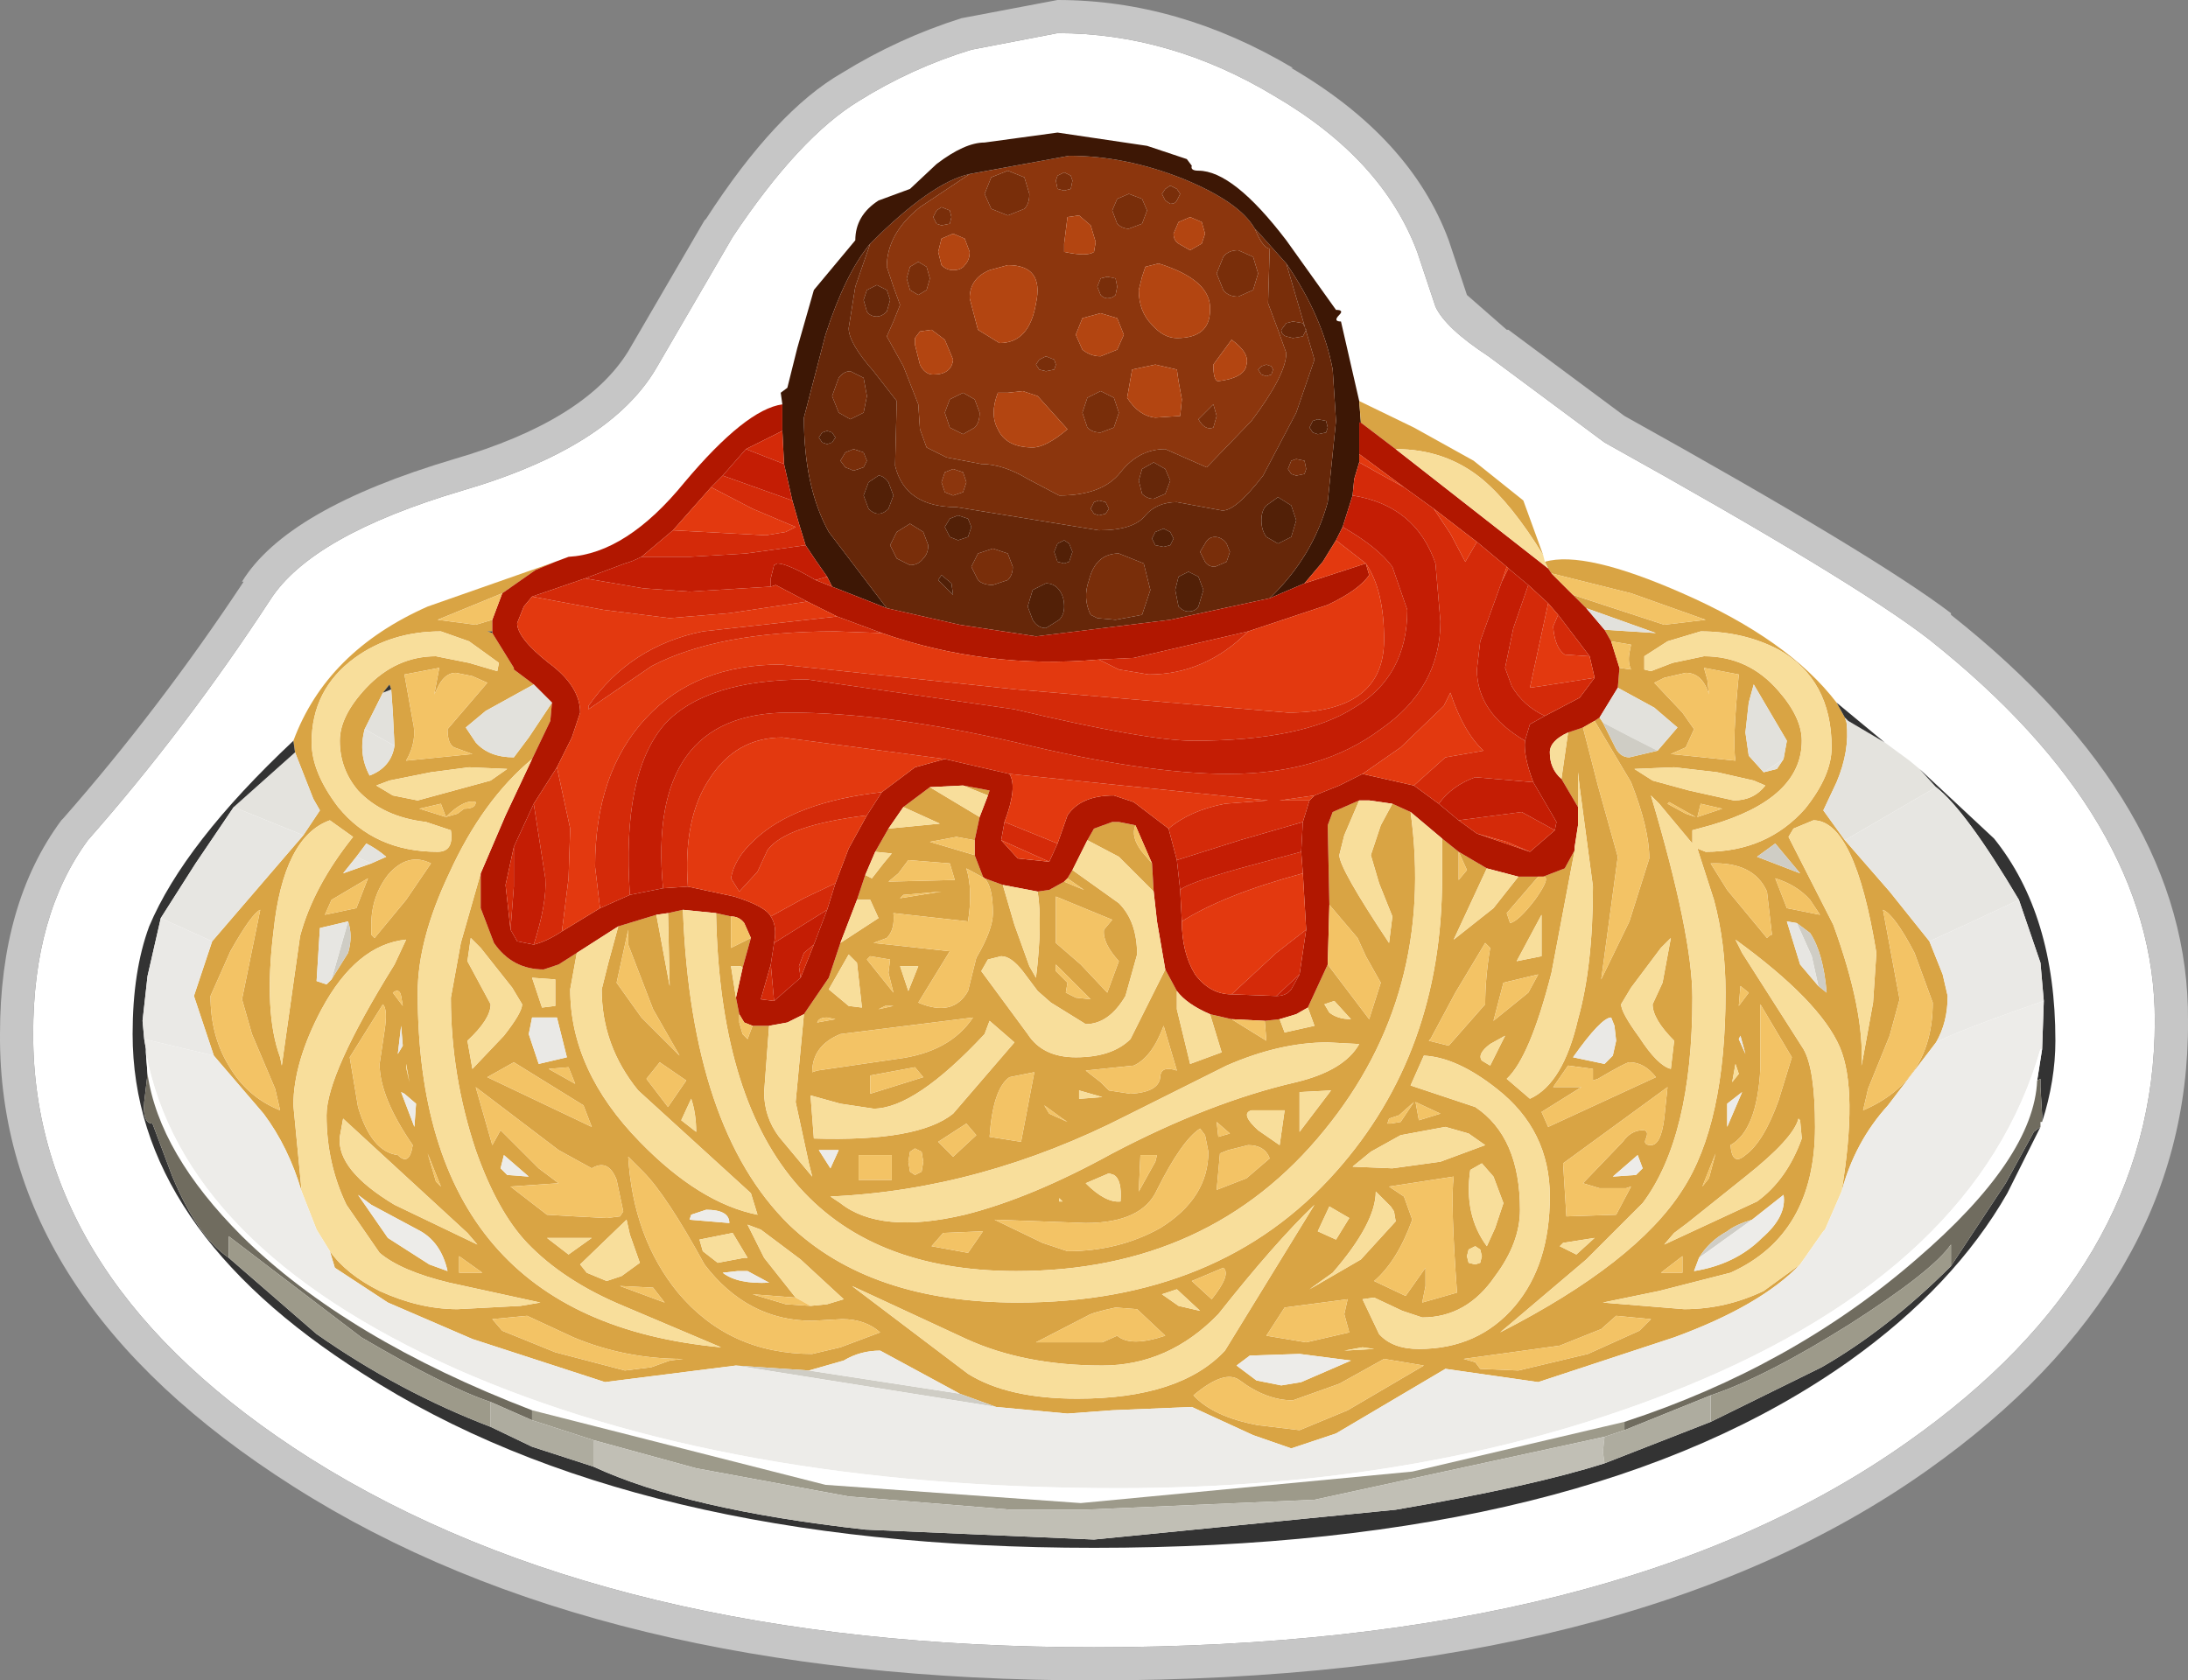 <?xml version="1.0" encoding="UTF-8" standalone="no"?>
<svg xmlns:ffdec="https://www.free-decompiler.com/flash" xmlns:xlink="http://www.w3.org/1999/xlink" ffdec:objectType="shape" height="50.7px" width="66.0px" xmlns="http://www.w3.org/2000/svg">
  <rect width="100%" height="100%" fill="#808080" stroke="none"/>
  <g transform="matrix(1.0, 0.0, 0.0, 1.0, 32.85, 25.45)">
    <path d="M-31.85 5.75 Q-31.85 2.15 -30.2 -0.1 -27.25 -3.45 -24.7 -7.35 -23.45 -9.3 -18.9 -10.65 -14.45 -11.95 -13.05 -14.35 L-10.75 -18.3 Q-8.75 -21.3 -6.95 -22.4 -5.35 -23.4 -3.55 -23.95 L-0.95 -24.45 Q2.45 -24.45 5.6 -22.55 8.85 -20.65 9.9 -17.85 L10.45 -16.2 Q10.75 -15.55 12.05 -14.7 L15.55 -12.1 Q23.1 -7.9 25.35 -6.15 32.15 -0.75 32.15 5.35 32.15 12.8 24.7 18.05 15.95 24.25 0.15 24.25 -14.45 24.25 -23.5 18.55 -31.85 13.25 -31.85 5.75" fill="#ffffff" fill-rule="evenodd" stroke="none"/>
    <path d="M-32.85 5.75 Q-32.85 1.8 -31.0 -0.7 L-30.95 -0.75 Q-28.05 -4.05 -25.5 -7.9 L-25.55 -7.9 Q-24.2 -10.1 -19.15 -11.6 -15.2 -12.75 -13.9 -14.85 L-11.6 -18.8 -11.55 -18.85 Q-9.45 -22.1 -7.45 -23.25 -5.75 -24.3 -3.85 -24.9 L-0.95 -25.45 Q2.7 -25.45 6.15 -23.4 L6.1 -23.4 Q9.7 -21.3 10.85 -18.2 L11.4 -16.55 12.6 -15.5 12.65 -15.5 16.15 -12.9 Q23.7 -8.7 26.0 -6.95 L26.0 -6.9 Q33.2 -1.2 33.15 5.35 33.2 13.3 25.3 18.9 16.35 25.25 0.15 25.25 -14.8 25.25 -24.0 19.4 -32.9 13.75 -32.85 5.75 M-31.85 5.75 Q-31.85 13.25 -23.5 18.55 -14.45 24.25 0.15 24.25 15.95 24.25 24.7 18.05 32.15 12.8 32.15 5.35 32.15 -0.75 25.35 -6.15 23.1 -7.9 15.55 -12.1 L12.05 -14.7 Q10.75 -15.55 10.45 -16.2 L9.9 -17.85 Q8.85 -20.65 5.6 -22.55 2.45 -24.45 -0.95 -24.45 L-3.55 -23.95 Q-5.35 -23.4 -6.95 -22.4 -8.75 -21.3 -10.75 -18.3 L-13.05 -14.35 Q-14.45 -11.95 -18.9 -10.65 -23.45 -9.3 -24.7 -7.35 -27.25 -3.45 -30.2 -0.1 -31.85 2.15 -31.85 5.75" fill="#c6c6c6" fill-rule="evenodd" stroke="none"/>
    <path d="M2.75 -19.6 L2.65 -19.75 2.45 -19.85 2.3 -19.75 2.2 -19.6 2.3 -19.4 2.45 -19.3 Q2.6 -19.3 2.65 -19.4 L2.75 -19.6 M1.75 -19.1 L1.6 -19.45 1.2 -19.6 0.85 -19.45 0.7 -19.1 0.85 -18.7 Q1.0 -18.55 1.2 -18.55 L1.6 -18.7 1.75 -19.1 M3.5 -18.4 L3.4 -18.75 3.05 -18.9 2.7 -18.75 2.55 -18.4 Q2.55 -18.2 2.7 -18.1 L3.05 -17.9 3.4 -18.1 3.5 -18.4 M-3.6 -20.2 L-0.6 -20.75 Q1.1 -20.75 2.85 -20.05 4.55 -19.35 5.0 -18.55 5.25 -17.95 5.45 -17.95 L5.4 -16.3 5.7 -15.5 5.95 -14.8 Q5.95 -14.15 4.9 -12.75 L3.55 -11.35 2.3 -11.9 Q1.5 -11.9 0.95 -11.2 0.4 -10.5 -0.9 -10.5 L-1.85 -11.0 Q-2.6 -11.45 -3.25 -11.45 L-4.3 -11.65 -4.9 -11.95 -5.1 -12.5 -5.15 -13.25 -5.6 -14.4 -6.1 -15.3 -5.9 -15.75 -5.7 -16.25 -5.9 -16.8 -6.1 -17.4 Q-6.1 -18.4 -5.1 -19.2 L-3.6 -20.2 M5.1 -17.2 L4.95 -17.7 4.5 -17.9 Q4.2 -17.9 4.05 -17.7 L3.85 -17.2 4.05 -16.7 Q4.2 -16.5 4.5 -16.5 L4.95 -16.7 5.1 -17.2 M2.65 -15.25 Q3.65 -15.25 3.65 -16.1 3.7 -17.0 2.1 -17.5 L1.7 -17.4 1.6 -17.1 1.5 -16.7 Q1.5 -16.05 1.9 -15.65 2.25 -15.25 2.65 -15.25 M0.85 -16.8 L0.8 -17.05 0.55 -17.1 0.35 -17.05 0.25 -16.8 0.35 -16.55 Q0.45 -16.45 0.55 -16.45 0.7 -16.45 0.8 -16.55 L0.85 -16.8 M1.15 -13.45 Q1.5 -12.9 2.0 -12.85 L2.75 -12.9 2.8 -13.4 2.7 -13.95 2.65 -14.3 2.0 -14.45 1.3 -14.3 1.15 -13.45 M1.05 -15.35 L0.85 -15.85 0.35 -16.0 -0.2 -15.85 -0.4 -15.35 -0.2 -14.9 Q0.05 -14.7 0.35 -14.7 L0.85 -14.9 1.05 -15.35 M-0.75 -17.85 Q-0.05 -17.7 0.15 -17.85 L0.2 -18.15 0.05 -18.65 -0.3 -18.95 -0.65 -18.9 -0.75 -18.1 -0.75 -17.85 M0.9 -13.0 L0.75 -13.45 0.35 -13.65 -0.05 -13.45 -0.2 -13.0 -0.05 -12.55 Q0.1 -12.4 0.35 -12.4 L0.75 -12.55 0.9 -13.0 M3.9 -13.95 Q4.7 -14.05 4.75 -14.45 4.85 -14.8 4.3 -15.2 L3.75 -14.45 Q3.75 -13.95 3.9 -13.95 M3.3 -12.8 Q3.5 -12.45 3.75 -12.55 L3.85 -12.9 3.75 -13.25 3.7 -13.2 3.3 -12.8 M5.55 -14.3 L5.5 -14.4 5.35 -14.45 5.2 -14.4 5.1 -14.3 5.2 -14.15 5.35 -14.1 5.5 -14.15 5.55 -14.3 M-4.8 -17.05 L-4.9 -17.4 -5.15 -17.55 -5.4 -17.4 -5.5 -17.05 -5.4 -16.7 -5.15 -16.55 -4.9 -16.7 -4.8 -17.05 M-0.5 -20.0 L-0.55 -20.15 -0.75 -20.25 -0.95 -20.15 -1.0 -20.0 -0.95 -19.75 -0.75 -19.7 -0.55 -19.75 -0.5 -20.0 M-1.8 -19.6 L-1.95 -20.1 -2.45 -20.3 -2.95 -20.1 -3.15 -19.6 -2.95 -19.15 -2.45 -18.95 -1.95 -19.15 Q-1.8 -19.3 -1.8 -19.6 M-4.15 -18.9 L-4.2 -19.1 -4.45 -19.2 -4.6 -19.1 -4.7 -18.9 -4.6 -18.7 -4.45 -18.65 -4.2 -18.7 -4.15 -18.9 M-5.1 -15.45 L-5.25 -15.25 -5.25 -15.05 -5.1 -14.45 Q-4.95 -14.15 -4.7 -14.15 -4.15 -14.15 -4.1 -14.6 L-4.35 -15.2 -4.75 -15.5 -5.1 -15.45 M-3.6 -17.85 L-3.75 -18.25 -4.1 -18.4 -4.45 -18.25 -4.55 -17.85 -4.45 -17.45 Q-4.3 -17.3 -4.1 -17.3 -3.85 -17.3 -3.75 -17.45 -3.6 -17.6 -3.6 -17.85 M-2.7 -15.1 Q-1.8 -15.1 -1.6 -16.3 -1.35 -17.45 -2.45 -17.45 L-3.0 -17.3 Q-3.6 -17.05 -3.6 -16.45 L-3.35 -15.5 -2.7 -15.1 M-3.3 -13.0 L-3.45 -13.4 -3.8 -13.6 -4.2 -13.4 -4.35 -13.0 -4.2 -12.55 -3.8 -12.35 -3.45 -12.55 Q-3.3 -12.7 -3.3 -13.0 M-2.75 -13.6 Q-3.0 -12.95 -2.75 -12.5 -2.5 -11.95 -1.7 -11.95 -1.3 -11.95 -0.65 -12.5 L-1.55 -13.5 -2.0 -13.65 -2.45 -13.6 -2.75 -13.6 M-1.0 -14.45 L-1.05 -14.6 -1.3 -14.7 -1.5 -14.6 -1.6 -14.45 -1.5 -14.3 -1.3 -14.25 -1.05 -14.3 -1.0 -14.45 M-3.7 -10.9 L-3.8 -10.6 -4.1 -10.5 -4.35 -10.6 -4.45 -10.9 -4.35 -11.2 -4.1 -11.3 -3.8 -11.2 -3.7 -10.9" fill="#8c360d" fill-rule="evenodd" stroke="none"/>
    <path d="M1.75 -19.1 L1.6 -18.7 1.2 -18.55 Q1.0 -18.55 0.85 -18.7 L0.7 -19.1 0.85 -19.45 1.2 -19.6 1.6 -19.45 1.75 -19.1 M2.75 -19.6 L2.65 -19.4 Q2.6 -19.3 2.45 -19.3 L2.3 -19.4 2.2 -19.6 2.3 -19.75 2.45 -19.85 2.65 -19.75 2.75 -19.6 M-6.6 -18.1 Q-4.75 -19.95 -3.6 -20.2 L-5.1 -19.2 Q-6.1 -18.4 -6.1 -17.4 L-5.9 -16.8 -5.7 -16.25 -5.9 -15.75 -6.1 -15.3 -5.6 -14.4 -5.15 -13.25 -5.1 -12.5 -4.9 -11.95 -4.3 -11.65 -3.25 -11.45 Q-2.6 -11.45 -1.85 -11.0 L-0.9 -10.5 Q0.4 -10.5 0.95 -11.2 1.5 -11.9 2.3 -11.9 L3.55 -11.35 4.9 -12.75 Q5.95 -14.15 5.95 -14.8 L5.7 -15.5 5.4 -16.3 5.45 -17.95 Q5.25 -17.95 5.0 -18.55 L5.1 -18.45 5.95 -17.5 6.8 -14.6 6.25 -13.0 5.25 -11.1 Q4.4 -10.0 4.0 -10.05 L2.65 -10.3 Q2.05 -10.3 1.7 -9.9 1.35 -9.45 0.3 -9.45 L-1.85 -9.8 -4.0 -10.15 Q-5.55 -10.15 -5.85 -11.4 L-5.8 -13.35 -6.5 -14.25 Q-7.25 -15.1 -7.25 -15.55 L-7.05 -16.8 -6.6 -18.1 M5.1 -17.2 L4.95 -16.7 4.5 -16.5 Q4.2 -16.5 4.05 -16.7 L3.85 -17.2 4.05 -17.7 Q4.2 -17.9 4.5 -17.9 L4.95 -17.7 5.1 -17.2 M0.85 -16.8 L0.8 -16.55 Q0.7 -16.45 0.55 -16.45 0.45 -16.45 0.35 -16.55 L0.25 -16.8 0.35 -17.05 0.55 -17.1 0.8 -17.05 0.85 -16.8 M0.9 -13.0 L0.75 -12.55 0.35 -12.4 Q0.1 -12.4 -0.05 -12.55 L-0.2 -13.0 -0.05 -13.45 0.35 -13.65 0.75 -13.45 0.9 -13.0 M3.3 -12.8 L3.7 -13.2 3.75 -13.25 3.85 -12.9 3.75 -12.55 Q3.5 -12.45 3.3 -12.8 M6.55 -15.5 L6.45 -15.7 6.15 -15.75 5.95 -15.7 5.8 -15.5 Q5.8 -15.35 5.95 -15.3 L6.15 -15.25 6.45 -15.3 6.55 -15.5 M5.55 -14.3 L5.5 -14.15 5.35 -14.1 5.2 -14.15 5.1 -14.3 5.2 -14.4 5.35 -14.45 5.5 -14.4 5.55 -14.3 M6.55 -11.3 L6.5 -11.15 6.25 -11.1 6.1 -11.15 6.0 -11.3 6.1 -11.55 6.25 -11.6 6.5 -11.55 6.55 -11.3 M0.6 -10.1 L0.5 -10.3 0.3 -10.35 0.15 -10.3 0.05 -10.1 0.15 -9.95 0.3 -9.9 0.5 -9.95 0.6 -10.1 M2.45 -10.95 L2.3 -11.3 1.95 -11.5 1.6 -11.3 1.5 -10.95 1.6 -10.55 Q1.75 -10.4 1.95 -10.4 L2.3 -10.55 2.45 -10.95 M0.9 -8.75 L1.65 -8.45 1.85 -7.65 1.6 -6.9 0.8 -6.75 0.25 -6.8 0.05 -6.9 Q-0.2 -7.4 0.0 -7.95 0.2 -8.75 0.9 -8.75 M4.25 -8.8 L4.15 -8.5 3.8 -8.35 Q3.6 -8.35 3.5 -8.5 L3.35 -8.8 3.5 -9.05 Q3.6 -9.25 3.8 -9.25 4.0 -9.25 4.15 -9.05 L4.25 -8.8 M-4.15 -18.9 L-4.2 -18.7 -4.45 -18.65 -4.6 -18.7 -4.7 -18.9 -4.6 -19.1 -4.45 -19.2 -4.2 -19.1 -4.15 -18.9 M-1.8 -19.6 Q-1.8 -19.3 -1.95 -19.15 L-2.45 -18.95 -2.95 -19.15 -3.15 -19.6 -2.95 -20.1 -2.45 -20.3 -1.95 -20.1 -1.8 -19.6 M-0.5 -20.0 L-0.55 -19.75 -0.75 -19.7 -0.95 -19.75 -1.0 -20.0 -0.95 -20.15 -0.75 -20.25 -0.55 -20.15 -0.5 -20.0 M-4.8 -17.05 L-4.9 -16.7 -5.15 -16.55 -5.4 -16.7 -5.5 -17.05 -5.4 -17.4 -5.15 -17.55 -4.9 -17.4 -4.8 -17.05 M-6.0 -16.4 L-6.1 -16.7 -6.4 -16.85 -6.7 -16.7 -6.8 -16.4 -6.7 -16.05 Q-6.6 -15.9 -6.4 -15.9 -6.25 -15.9 -6.1 -16.05 L-6.0 -16.4 M-6.7 -13.5 L-6.8 -13.0 -7.2 -12.8 -7.55 -13.0 -7.75 -13.5 -7.55 -14.05 Q-7.4 -14.25 -7.2 -14.25 L-6.8 -14.05 -6.7 -13.5 M-3.3 -13.0 Q-3.3 -12.7 -3.45 -12.55 L-3.8 -12.35 -4.2 -12.55 -4.35 -13.0 -4.2 -13.4 -3.8 -13.6 -3.45 -13.4 -3.3 -13.0 M-1.0 -14.45 L-1.05 -14.3 -1.3 -14.25 -1.5 -14.3 -1.6 -14.45 -1.5 -14.6 -1.3 -14.7 -1.05 -14.6 -1.0 -14.45 M-3.7 -10.9 L-3.8 -11.2 -4.1 -11.3 -4.35 -11.2 -4.45 -10.9 -4.35 -10.6 -4.1 -10.5 -3.8 -10.6 -3.7 -10.9 M-2.3 -8.35 Q-2.3 -8.1 -2.45 -7.95 L-2.9 -7.8 Q-3.2 -7.8 -3.35 -7.95 L-3.55 -8.35 -3.35 -8.75 -2.9 -8.9 -2.45 -8.75 -2.3 -8.35 M-4.85 -9.0 Q-4.85 -8.75 -5.0 -8.6 -5.15 -8.4 -5.4 -8.4 L-5.8 -8.6 -6.0 -9.0 -5.8 -9.4 -5.4 -9.65 -5.0 -9.4 -4.85 -9.0 M-6.7 -11.55 L-6.8 -11.35 -7.1 -11.25 -7.35 -11.35 -7.5 -11.55 -7.35 -11.8 -7.1 -11.9 -6.8 -11.8 -6.7 -11.55" fill="#792e0a" fill-rule="evenodd" stroke="none"/>
    <path d="M3.5 -18.4 L3.4 -18.1 3.05 -17.9 2.7 -18.1 Q2.55 -18.2 2.55 -18.4 L2.7 -18.75 3.05 -18.9 3.4 -18.75 3.5 -18.4 M2.65 -15.25 Q2.25 -15.25 1.9 -15.65 1.5 -16.05 1.5 -16.7 L1.6 -17.1 1.7 -17.4 2.1 -17.5 Q3.7 -17.0 3.65 -16.1 3.65 -15.25 2.65 -15.25 M-0.75 -17.85 L-0.75 -18.1 -0.65 -18.9 -0.3 -18.95 0.05 -18.65 0.2 -18.15 0.15 -17.85 Q-0.05 -17.7 -0.75 -17.85 M1.05 -15.35 L0.85 -14.9 0.35 -14.7 Q0.05 -14.7 -0.2 -14.9 L-0.4 -15.35 -0.2 -15.85 0.35 -16.0 0.85 -15.85 1.05 -15.35 M1.15 -13.45 L1.3 -14.3 2.0 -14.45 2.65 -14.3 2.7 -13.95 2.8 -13.4 2.75 -12.9 2.0 -12.85 Q1.5 -12.9 1.15 -13.45 M3.9 -13.95 Q3.75 -13.95 3.75 -14.45 L4.3 -15.2 Q4.85 -14.8 4.75 -14.45 4.7 -14.05 3.9 -13.95 M-5.1 -15.45 L-4.75 -15.5 -4.35 -15.2 -4.1 -14.6 Q-4.15 -14.15 -4.7 -14.15 -4.95 -14.15 -5.1 -14.45 L-5.25 -15.05 -5.25 -15.25 -5.1 -15.45 M-2.7 -15.1 L-3.35 -15.5 -3.6 -16.45 Q-3.6 -17.05 -3.0 -17.3 L-2.45 -17.45 Q-1.35 -17.45 -1.6 -16.3 -1.8 -15.1 -2.7 -15.1 M-3.6 -17.85 Q-3.6 -17.6 -3.75 -17.45 -3.85 -17.3 -4.1 -17.3 -4.3 -17.3 -4.45 -17.45 L-4.55 -17.85 -4.45 -18.25 -4.1 -18.4 -3.75 -18.25 -3.6 -17.85 M-2.75 -13.6 L-2.45 -13.6 -2.0 -13.65 -1.55 -13.5 -0.65 -12.5 Q-1.3 -11.95 -1.7 -11.95 -2.5 -11.95 -2.75 -12.5 -3.0 -12.95 -2.75 -13.6" fill="#b34511" fill-rule="evenodd" stroke="none"/>
    <path d="M-9.25 -13.25 L-9.3 -13.6 -9.1 -13.75 -8.8 -14.95 -8.3 -16.7 -7.55 -17.6 -7.05 -18.2 Q-7.05 -18.95 -6.35 -19.4 L-5.4 -19.75 -4.6 -20.5 Q-3.75 -21.15 -3.15 -21.15 L-2.05 -21.3 -0.95 -21.45 1.75 -21.05 2.95 -20.65 3.1 -20.45 Q3.05 -20.3 3.3 -20.3 4.35 -20.3 5.95 -18.2 L7.45 -16.1 Q7.7 -16.1 7.55 -15.95 7.35 -15.75 7.6 -15.75 L8.15 -13.35 8.2 -12.7 8.15 -12.7 8.15 -11.75 8.15 -11.5 8.0 -11.0 7.95 -10.5 7.65 -9.55 7.45 -9.15 7.05 -8.5 6.5 -7.85 5.45 -7.4 Q6.75 -8.65 7.2 -10.3 L7.45 -12.75 7.35 -14.3 Q7.05 -15.9 5.95 -17.5 L5.1 -18.45 5.0 -18.55 Q4.55 -19.35 2.85 -20.05 1.1 -20.75 -0.6 -20.75 L-3.6 -20.2 Q-4.75 -19.95 -6.6 -18.1 -7.35 -17.2 -7.95 -15.35 L-8.6 -12.85 Q-8.6 -10.75 -7.85 -9.4 L-6.1 -7.1 -7.75 -7.75 -7.9 -8.05 -8.25 -8.55 -8.55 -9.0 -8.75 -9.65 -8.95 -10.35 -9.2 -11.45 -9.25 -12.45 -9.25 -13.25" fill="#3d1705" fill-rule="evenodd" stroke="none"/>
    <path d="M-6.1 -7.1 L-7.85 -9.4 Q-8.6 -10.75 -8.6 -12.85 L-7.95 -15.35 Q-7.35 -17.2 -6.6 -18.1 L-7.05 -16.8 -7.25 -15.55 Q-7.25 -15.1 -6.5 -14.25 L-5.8 -13.35 -5.85 -11.4 Q-5.55 -10.15 -4.0 -10.15 L-1.85 -9.8 0.3 -9.45 Q1.35 -9.45 1.7 -9.9 2.05 -10.3 2.65 -10.3 L4.0 -10.05 Q4.4 -10.0 5.25 -11.1 L6.25 -13.0 6.8 -14.6 5.95 -17.5 Q7.05 -15.9 7.35 -14.3 L7.45 -12.75 7.2 -10.3 Q6.75 -8.65 5.45 -7.4 L2.45 -6.75 -1.6 -6.25 -3.9 -6.6 -6.1 -7.1 M6.55 -15.5 L6.45 -15.3 6.15 -15.25 5.95 -15.3 Q5.8 -15.35 5.8 -15.5 L5.95 -15.7 6.15 -15.75 6.45 -15.7 6.55 -15.5 M7.2 -12.55 L7.15 -12.75 6.9 -12.8 6.75 -12.75 6.65 -12.55 6.75 -12.4 6.9 -12.35 7.15 -12.4 7.2 -12.55 M6.55 -11.3 L6.5 -11.55 6.25 -11.6 6.1 -11.55 6.0 -11.3 6.1 -11.15 6.25 -11.1 6.5 -11.15 6.55 -11.3 M6.25 -9.75 L6.1 -10.2 5.7 -10.45 5.35 -10.2 Q5.2 -10.05 5.2 -9.75 5.2 -9.45 5.35 -9.25 L5.7 -9.05 6.1 -9.25 6.25 -9.75 M2.45 -10.95 L2.3 -10.55 1.95 -10.4 Q1.75 -10.4 1.6 -10.55 L1.5 -10.95 1.6 -11.3 1.95 -11.5 2.3 -11.3 2.45 -10.95 M0.6 -10.1 L0.5 -9.95 0.3 -9.9 0.15 -9.95 0.05 -10.1 0.15 -10.3 0.3 -10.35 0.5 -10.3 0.6 -10.1 M2.55 -9.2 L2.45 -9.4 2.25 -9.5 2.0 -9.4 1.9 -9.2 2.0 -9.0 2.25 -8.95 2.45 -9.0 2.55 -9.2 M4.25 -8.8 L4.15 -9.05 Q4.0 -9.25 3.8 -9.25 3.6 -9.25 3.5 -9.05 L3.35 -8.8 3.5 -8.5 Q3.6 -8.35 3.8 -8.35 L4.15 -8.5 4.25 -8.8 M0.9 -8.75 Q0.2 -8.75 0.0 -7.95 -0.2 -7.4 0.05 -6.9 L0.25 -6.8 0.8 -6.75 1.6 -6.9 1.85 -7.65 1.65 -8.45 0.9 -8.75 M3.45 -7.65 L3.3 -8.05 3.0 -8.2 2.7 -8.05 2.6 -7.65 2.7 -7.15 Q2.85 -7.0 3.0 -7.0 3.2 -7.0 3.3 -7.15 L3.45 -7.65 M-6.0 -16.4 L-6.1 -16.05 Q-6.25 -15.9 -6.4 -15.9 -6.6 -15.9 -6.7 -16.05 L-6.8 -16.4 -6.7 -16.7 -6.4 -16.85 -6.1 -16.7 -6.0 -16.4 M-7.65 -12.25 L-7.75 -12.4 -7.9 -12.45 -8.05 -12.4 -8.15 -12.25 -8.05 -12.1 -7.9 -12.05 -7.75 -12.1 -7.65 -12.25 M-6.7 -13.5 L-6.8 -14.05 -7.2 -14.25 Q-7.4 -14.25 -7.55 -14.05 L-7.75 -13.5 -7.55 -13.0 -7.2 -12.8 -6.8 -13.0 -6.7 -13.5 M-3.55 -9.55 L-3.65 -9.8 -3.95 -9.9 -4.2 -9.8 -4.35 -9.55 -4.2 -9.25 -3.95 -9.15 -3.65 -9.25 -3.55 -9.55 M-4.85 -9.0 L-5.0 -9.4 -5.4 -9.65 -5.8 -9.4 -6.0 -9.0 -5.8 -8.6 -5.4 -8.4 Q-5.15 -8.4 -5.0 -8.6 -4.85 -8.75 -4.85 -9.0 M-2.3 -8.35 L-2.45 -8.75 -2.9 -8.9 -3.35 -8.75 -3.55 -8.35 -3.35 -7.95 Q-3.2 -7.8 -2.9 -7.8 L-2.45 -7.95 Q-2.3 -8.1 -2.3 -8.35 M-0.75 -7.15 Q-0.75 -7.45 -0.9 -7.65 -1.05 -7.85 -1.3 -7.85 L-1.7 -7.65 -1.85 -7.15 -1.7 -6.75 Q-1.55 -6.5 -1.3 -6.5 L-0.9 -6.75 Q-0.75 -6.9 -0.75 -7.15 M-0.5 -8.8 L-0.6 -9.05 -0.75 -9.15 -0.95 -9.05 -1.05 -8.8 -0.95 -8.5 -0.75 -8.45 -0.6 -8.5 -0.5 -8.8 M-4.1 -7.5 L-4.15 -7.85 -4.45 -8.1 -4.55 -7.95 -4.1 -7.5 M-6.7 -11.55 L-6.8 -11.8 -7.1 -11.9 -7.35 -11.8 -7.5 -11.55 -7.35 -11.35 -7.1 -11.25 -6.8 -11.35 -6.7 -11.55 M-5.9 -10.5 L-6.05 -10.9 Q-6.2 -11.1 -6.35 -11.1 L-6.65 -10.9 -6.8 -10.5 -6.65 -10.1 Q-6.5 -9.95 -6.35 -9.95 -6.2 -9.95 -6.05 -10.1 L-5.9 -10.5" fill="#662709" fill-rule="evenodd" stroke="none"/>
    <path d="M7.2 -12.55 L7.15 -12.4 6.9 -12.35 6.75 -12.4 6.65 -12.55 6.75 -12.75 6.9 -12.8 7.15 -12.75 7.2 -12.55 M6.25 -9.75 L6.1 -9.25 5.7 -9.05 5.35 -9.25 Q5.2 -9.45 5.2 -9.75 5.2 -10.05 5.35 -10.2 L5.7 -10.45 6.1 -10.2 6.25 -9.75 M2.55 -9.2 L2.45 -9.0 2.25 -8.95 2.0 -9.0 1.9 -9.2 2.0 -9.4 2.25 -9.5 2.45 -9.4 2.55 -9.2 M3.45 -7.65 L3.3 -7.15 Q3.2 -7.0 3.0 -7.0 2.85 -7.0 2.7 -7.15 L2.6 -7.65 2.7 -8.05 3.0 -8.2 3.3 -8.05 3.45 -7.65 M-7.65 -12.25 L-7.75 -12.1 -7.9 -12.05 -8.05 -12.1 -8.15 -12.25 -8.05 -12.4 -7.9 -12.45 -7.75 -12.4 -7.65 -12.25 M-3.55 -9.55 L-3.65 -9.25 -3.95 -9.15 -4.2 -9.25 -4.35 -9.55 -4.2 -9.8 -3.95 -9.9 -3.65 -9.8 -3.55 -9.55 M-4.1 -7.5 L-4.55 -7.95 -4.45 -8.1 -4.15 -7.85 -4.1 -7.5 M-0.5 -8.8 L-0.6 -8.5 -0.75 -8.45 -0.95 -8.5 -1.05 -8.8 -0.95 -9.05 -0.75 -9.15 -0.6 -9.05 -0.5 -8.8 M-0.75 -7.15 Q-0.75 -6.9 -0.9 -6.75 L-1.3 -6.5 Q-1.55 -6.5 -1.7 -6.75 L-1.85 -7.15 -1.7 -7.65 -1.3 -7.85 Q-1.05 -7.85 -0.9 -7.65 -0.75 -7.45 -0.75 -7.15 M-5.9 -10.5 L-6.05 -10.1 Q-6.2 -9.95 -6.35 -9.95 -6.5 -9.95 -6.65 -10.1 L-6.8 -10.5 -6.65 -10.9 -6.35 -11.1 Q-6.2 -11.1 -6.05 -10.9 L-5.9 -10.5" fill="#522007" fill-rule="evenodd" stroke="none"/>
    <path d="M8.2 -12.7 L8.15 -13.35 9.8 -12.55 11.6 -11.55 13.1 -10.35 13.7 -8.7 Q12.75 -10.25 11.85 -11.0 10.75 -11.9 9.25 -11.9 L8.2 -12.7 M13.75 -8.5 Q14.95 -8.85 17.9 -7.55 21.1 -6.15 22.55 -4.25 L22.8 -3.8 22.85 -3.65 Q22.95 -2.8 22.55 -1.85 L22.15 -1.0 22.8 -0.1 24.15 1.45 25.35 2.95 25.75 3.95 25.9 4.6 Q25.9 5.4 25.55 6.0 L24.1 7.9 Q23.1 9.0 22.7 10.5 23.2 7.45 22.65 6.15 22.05 4.75 19.5 2.9 L19.7 3.3 21.55 6.2 Q21.9 6.8 21.9 8.55 21.9 11.8 19.35 12.95 L17.2 13.5 15.5 13.85 17.95 14.05 Q19.2 14.05 20.35 13.5 L21.45 12.7 Q20.25 13.95 17.65 14.9 L13.55 16.25 10.75 15.85 7.45 17.8 6.1 18.25 4.95 17.85 3.1 17.0 0.7 17.1 -0.65 17.2 -2.8 17.0 -3.9 16.6 -6.3 15.3 Q-6.9 15.3 -7.4 15.6 L-8.45 15.9 -10.65 15.75 -14.6 16.25 -18.6 14.95 -21.15 13.85 -22.75 12.8 -22.9 12.3 Q-22.4 13.0 -21.4 13.5 -20.2 14.05 -19.05 14.05 L-17.15 13.95 -16.55 13.85 -19.3 13.25 Q-20.75 12.9 -21.4 12.35 L-22.4 10.9 Q-23.0 9.65 -23.0 8.2 -23.0 6.95 -20.95 3.65 L-20.6 2.9 Q-22.1 3.05 -23.15 5.0 -24.0 6.6 -24.0 7.9 L-23.75 10.5 Q-24.15 9.15 -24.9 8.15 L-26.4 6.4 -26.75 5.35 -27.0 4.6 -26.45 2.95 -23.7 -0.25 -23.2 -1.0 -23.4 -1.35 -23.95 -2.75 -24.0 -3.1 Q-23.0 -5.8 -19.95 -7.15 L-16.1 -8.5 -16.7 -8.25 -17.7 -7.55 -19.65 -6.75 -18.5 -6.6 -18.0 -6.75 -18.0 -6.4 -18.15 -6.4 -18.0 -6.35 -17.35 -5.3 -17.35 -5.25 -16.75 -4.8 -18.2 -4.0 -18.8 -3.5 -18.5 -3.05 Q-18.1 -2.6 -17.35 -2.6 L-16.9 -3.2 -16.2 -4.25 -16.25 -3.7 -16.8 -2.55 Q-18.3 -1.3 -19.3 0.9 -20.25 2.9 -20.25 4.5 -20.25 14.35 -11.1 15.2 L-14.05 13.95 Q-15.85 13.2 -16.95 12.05 -17.85 11.1 -18.5 9.25 -19.25 7.0 -19.25 4.65 L-18.95 3.0 -18.35 0.9 -18.35 1.95 -17.95 3.0 Q-17.4 3.8 -16.45 3.8 L-16.0 3.65 -15.45 3.3 -15.65 4.4 Q-15.65 6.85 -13.55 9.0 -11.75 10.85 -10.0 11.2 L-10.2 10.55 -13.6 7.45 Q-14.7 6.1 -14.7 4.4 L-14.5 3.6 -14.2 2.5 -13.05 2.15 -12.65 4.3 -12.7 2.1 -12.25 2.0 Q-12.0 8.6 -9.05 11.5 -6.6 13.85 -2.15 13.85 3.95 13.85 7.45 9.9 10.65 6.3 10.65 1.05 L10.65 -0.15 11.15 0.25 12.0 0.75 11.0 2.9 12.2 1.95 12.95 1.0 13.55 1.0 12.6 2.1 12.7 2.4 Q12.95 2.35 13.45 1.7 13.95 1.0 13.7 1.0 L14.35 0.75 14.65 0.2 13.95 3.9 Q13.3 6.45 12.6 7.1 L13.3 7.7 Q14.3 7.25 14.75 5.3 15.2 3.7 15.2 1.3 L14.8 -1.7 14.75 -2.15 14.75 -1.1 14.25 -1.95 14.45 -3.35 14.9 -3.5 15.35 -1.75 15.95 0.4 15.45 4.1 16.3 2.35 16.9 0.45 Q16.9 -0.45 16.35 -1.85 L15.25 -3.7 15.4 -3.8 15.5 -3.65 15.85 -2.95 Q16.0 -2.6 16.3 -2.6 L17.15 -2.8 17.75 -3.5 17.05 -4.1 15.95 -4.7 16.0 -5.3 16.35 -5.25 Q16.25 -5.45 16.3 -5.75 L16.35 -6.0 15.75 -6.1 15.55 -6.45 17.1 -6.35 15.0 -7.1 14.6 -7.5 17.35 -6.6 18.6 -6.75 16.35 -7.55 13.95 -8.15 13.85 -8.3 13.75 -8.5 M-0.05 -0.1 L0.15 -0.45 0.7 -0.65 0.9 -0.65 1.4 -0.55 Q1.25 -0.2 1.6 0.25 L1.9 0.6 1.95 1.45 0.9 0.4 -0.05 -0.1 M2.3 3.8 L2.65 4.45 2.65 5.0 3.05 6.65 4.0 6.3 3.65 5.15 4.3 5.3 5.35 5.95 5.3 5.35 5.75 5.3 5.9 5.7 6.8 5.5 6.6 4.95 6.9 4.3 7.2 3.65 8.45 5.3 8.8 4.2 8.35 3.4 8.1 2.85 7.25 1.85 7.2 -0.55 7.35 -0.95 8.15 -1.3 7.7 -0.25 7.55 0.35 Q7.55 0.75 9.05 3.0 L9.15 2.2 8.75 1.2 8.5 0.35 8.8 -0.55 9.15 -1.2 9.7 -0.95 Q10.45 4.55 7.1 8.65 3.65 12.9 -2.2 12.9 -11.05 12.9 -11.25 2.1 L-10.8 2.2 -10.8 3.15 -10.2 2.85 -10.45 3.75 -10.5 3.7 -10.8 3.7 -10.65 4.65 -10.55 5.15 -10.55 5.4 -10.45 5.75 -10.3 5.9 -10.15 5.5 -9.65 5.5 -9.8 7.5 Q-9.8 8.25 -9.35 8.85 L-8.35 10.05 -8.45 9.65 -8.85 7.8 -8.6 5.15 -7.85 4.05 -7.5 3.0 -6.35 2.25 -6.6 1.7 -7.0 1.7 -6.75 0.95 -6.55 1.05 -6.2 0.6 -5.95 0.3 -6.45 0.25 -6.05 -0.45 -4.5 -0.6 -5.6 -1.1 -4.8 -1.7 -3.3 -0.8 -3.45 -0.1 -4.0 -0.2 -4.8 -0.05 -3.45 0.35 -3.2 1.0 -3.15 1.05 -2.6 1.25 -2.25 2.45 -1.8 3.7 -1.6 4.05 Q-1.4 2.4 -1.55 1.45 L-1.2 1.4 -0.75 1.15 -0.15 1.4 -0.65 1.05 -0.5 0.8 0.9 1.8 Q1.45 2.35 1.45 3.35 L1.1 4.6 Q0.6 5.45 -0.1 5.45 L-1.15 4.8 -1.55 4.45 -2.0 3.85 Q-2.35 3.4 -2.65 3.4 L-3.05 3.5 -3.25 3.85 -1.85 5.75 Q-1.4 6.45 -0.4 6.45 0.7 6.45 1.25 5.9 L2.3 3.8 M17.05 -4.85 L17.9 -3.95 18.25 -3.45 18.0 -2.9 17.55 -2.7 19.5 -2.5 Q19.4 -3.05 19.6 -5.1 L18.55 -5.3 18.65 -4.95 18.7 -4.5 Q18.5 -5.15 18.0 -5.15 L17.35 -5.0 17.05 -4.85 M20.95 -2.55 L21.05 -3.1 20.05 -4.8 19.9 -4.25 19.8 -3.35 19.9 -2.65 20.35 -2.15 20.75 -2.25 20.95 -2.55 M16.75 -5.65 L16.75 -5.25 16.95 -5.2 17.6 -5.45 18.55 -5.65 Q19.9 -5.65 20.8 -4.6 21.5 -3.8 21.5 -3.1 21.5 -1.35 18.75 -0.55 L18.2 -0.4 18.2 0.0 17.2 -1.2 16.95 -1.45 Q18.2 2.75 18.2 4.65 18.2 8.85 16.7 10.85 L15.0 12.55 12.7 14.5 12.4 14.75 Q16.5 12.65 17.9 10.45 19.2 8.45 19.2 4.5 19.2 3.0 18.85 1.7 L18.35 0.15 18.6 0.25 Q20.45 0.25 21.6 -1.05 22.4 -2.05 22.4 -2.9 22.4 -4.95 20.8 -5.85 19.75 -6.4 18.45 -6.4 L17.45 -6.1 16.75 -5.65 M17.0 -1.9 L18.1 -1.6 19.45 -1.3 Q20.05 -1.3 20.4 -1.75 L20.05 -1.9 18.95 -2.15 17.65 -2.3 16.45 -2.25 17.0 -1.9 M18.0 -0.9 L18.3 -0.8 17.5 -1.25 17.45 -1.2 18.0 -0.9 M18.35 -0.8 L19.1 -1.05 18.45 -1.2 18.35 -0.8 M23.35 6.45 L23.65 4.8 23.75 3.3 Q23.1 -0.7 21.85 -0.7 L21.25 -0.45 21.1 -0.2 22.45 2.45 Q23.4 5.05 23.3 6.7 L23.35 6.45 M20.7 0.0 L20.15 0.4 21.45 0.9 20.7 0.0 M21.35 2.4 L21.05 2.35 21.45 3.65 22.0 4.3 22.25 4.5 Q22.15 3.3 21.75 2.7 L21.35 2.4 M20.6 2.75 L20.45 1.45 Q20.05 0.55 18.75 0.6 L19.25 1.4 20.45 2.85 Q20.55 2.75 20.6 2.75 M20.7 1.05 L21.05 1.95 22.05 2.15 21.75 1.7 Q21.35 1.25 20.7 1.05 M24.45 4.7 L24.15 5.8 23.5 7.4 23.35 8.05 Q25.45 7.15 25.45 4.8 L24.9 3.3 Q24.3 2.15 23.95 2.0 L24.45 4.7 M18.05 11.45 L17.65 11.75 17.35 12.1 20.15 10.8 Q21.05 10.15 21.5 8.9 L21.45 8.35 21.4 8.3 Q21.25 8.9 19.8 10.05 L18.05 11.45 M20.25 4.85 L20.25 6.8 Q20.15 8.65 19.35 9.1 19.4 9.75 19.8 9.4 20.35 9.0 20.8 7.75 L21.2 6.45 20.25 4.85 M18.4 12.5 L18.25 12.9 Q19.5 12.7 20.3 11.9 21.05 11.25 20.95 10.6 L20.0 11.35 Q19.5 11.5 19.25 11.7 18.7 12.0 18.4 12.5 M15.55 6.65 L15.8 6.4 15.9 5.95 15.85 5.5 15.75 5.25 Q15.45 5.25 14.6 6.45 L15.55 6.65 M17.0 4.85 L17.3 4.2 17.55 2.85 17.25 3.15 16.35 4.35 16.05 4.85 Q16.05 5.1 16.6 5.85 17.15 6.7 17.55 6.8 L17.65 5.95 Q17.0 5.3 17.0 4.85 M19.6 5.9 L19.8 6.35 19.65 5.8 19.6 5.9 M19.9 4.5 L19.65 4.3 19.6 4.9 19.9 4.5 M11.15 0.25 L11.15 1.1 11.4 0.8 11.15 0.25 M11.85 6.55 L12.1 6.7 12.55 5.8 12.1 6.05 Q11.7 6.35 11.85 6.55 M12.2 5.35 L13.25 4.5 13.55 3.95 12.5 4.2 12.2 5.35 M12.1 3.15 L11.95 3.0 11.05 4.5 10.3 5.9 10.25 5.95 10.85 6.1 11.95 4.85 Q11.95 4.05 12.1 3.15 M13.65 3.4 L13.65 2.15 12.9 3.55 13.65 3.4 M13.65 8.1 L13.85 8.55 17.1 7.05 Q16.75 6.6 16.3 6.6 16.2 6.6 15.35 7.1 L15.2 7.15 15.2 6.8 14.45 6.7 14.0 7.35 14.85 7.35 13.65 8.1 M8.5 9.3 L7.95 9.75 9.15 9.8 10.6 9.6 11.95 9.1 11.45 8.75 10.75 8.55 9.4 8.8 8.5 9.3 M11.5 9.85 Q11.3 11.2 12.0 12.15 L12.25 11.6 12.5 10.85 12.2 10.05 11.85 9.65 11.5 9.85 M11.85 12.45 L11.8 12.25 11.65 12.15 11.45 12.25 11.4 12.45 11.45 12.65 11.65 12.7 11.8 12.65 11.85 12.45 M14.4 11.25 L15.9 11.2 16.35 10.35 16.2 10.4 15.4 10.4 14.9 10.25 16.1 9.0 Q16.35 8.65 16.7 8.65 16.9 8.65 16.8 8.9 16.7 9.1 16.95 9.1 17.25 9.1 17.35 8.3 L17.45 7.35 14.3 9.65 14.4 11.25 M8.25 13.75 L8.75 14.8 Q9.15 15.25 9.95 15.25 11.75 15.25 12.85 13.95 13.9 12.7 13.9 10.65 13.9 8.65 12.3 7.4 11.1 6.45 10.1 6.4 L9.7 7.3 11.65 7.95 Q13.0 8.85 13.0 11.05 13.0 12.05 12.25 13.05 11.4 14.3 10.05 14.3 L9.45 14.1 8.6 13.7 8.25 13.75 M15.25 11.9 L14.3 12.05 14.2 12.15 14.7 12.4 15.25 11.9 M19.4 7.2 L19.6 6.95 19.5 6.65 19.4 7.2 M19.25 7.85 L19.25 8.55 19.7 7.5 19.25 7.85 M16.5 10.0 L16.7 9.8 16.55 9.4 15.8 10.05 16.5 10.0 M18.9 9.35 L18.5 10.35 18.7 10.1 18.9 9.35 M7.9 5.3 L7.4 4.75 7.1 4.85 7.25 5.1 Q7.5 5.3 7.9 5.3 M-7.5 10.85 Q-6.3 11.8 -3.75 11.2 -1.75 10.7 0.7 9.35 3.65 7.8 6.25 7.2 7.7 6.85 8.15 6.05 L7.2 6.0 Q5.75 6.0 4.15 6.7 L1.15 8.2 Q-3.25 10.45 -7.8 10.65 L-7.5 10.85 M0.9 3.55 Q0.4 3.0 0.45 2.6 L0.7 2.3 -1.0 1.6 -1.0 3.0 -0.25 3.65 0.55 4.5 0.9 3.55 M-3.15 1.05 L-3.7 0.75 Q-3.5 1.4 -3.65 2.35 L-5.9 2.1 Q-5.85 2.6 -6.1 2.85 L-6.5 3.0 -4.2 3.25 -5.15 4.8 Q-4.1 5.25 -3.65 4.45 L-3.4 3.45 Q-2.9 2.6 -2.9 2.1 -2.9 1.3 -3.15 1.05 M-2.85 11.35 L-1.4 12.05 -0.65 12.3 Q0.9 12.3 2.15 11.6 3.6 10.7 3.6 9.3 L3.5 8.8 3.35 8.6 Q2.8 8.95 2.05 10.45 1.6 11.45 -0.1 11.45 L-2.85 11.35 M4.75 10.1 L5.45 9.5 Q5.3 9.1 4.8 9.1 L4.2 9.25 3.95 9.35 3.85 10.45 4.75 10.1 M4.25 8.75 L3.85 8.4 3.9 8.85 4.25 8.75 M1.25 7.55 Q2.15 7.5 2.15 7.0 2.2 6.7 2.65 6.85 L2.25 5.5 Q1.9 6.45 1.35 6.7 L-0.1 6.85 0.35 7.2 0.6 7.45 1.25 7.55 M0.95 10.8 Q1.0 10.15 0.75 10.0 L0.6 9.95 -0.1 10.25 Q0.5 10.85 0.95 10.8 M2.0 9.6 L2.05 9.4 1.55 9.4 1.5 10.5 2.0 9.6 M9.35 8.2 L9.05 8.3 9.0 8.45 9.1 8.45 9.4 8.4 9.8 7.8 9.35 8.2 M9.85 7.8 L9.95 8.35 10.6 8.15 9.85 7.8 M6.35 7.5 L6.35 8.7 7.3 7.45 6.35 7.5 M7.85 11.3 L7.25 10.95 6.9 11.7 7.45 11.95 7.85 11.3 M4.9 8.05 Q4.55 8.15 5.1 8.65 L5.75 9.1 5.9 8.05 4.9 8.05 M9.25 11.4 L9.2 11.1 9.1 10.95 8.65 10.5 Q8.65 11.45 7.35 12.95 L6.65 13.45 8.2 12.55 9.25 11.4 M8.6 13.2 L9.55 13.65 10.15 12.8 10.15 13.35 10.05 13.85 11.1 13.55 Q10.9 10.8 11.0 10.05 L9.05 10.35 9.5 10.65 9.75 11.35 Q9.3 12.6 8.6 13.2 M7.7 14.2 L7.8 13.75 5.9 14.0 5.35 14.85 6.55 15.05 7.85 14.75 7.7 14.2 M8.6 15.25 L8.25 15.2 7.7 15.3 8.6 15.25 M7.9 15.6 L6.35 15.4 4.85 15.45 4.45 15.75 5.05 16.2 5.8 16.35 6.4 16.25 7.9 15.6 M6.15 16.8 Q5.35 16.8 4.55 16.2 4.1 15.85 3.15 16.65 3.75 17.3 5.1 17.55 L6.35 17.7 7.8 17.1 10.1 15.75 8.9 15.55 7.55 16.3 6.15 16.8 M3.35 14.1 L2.65 13.45 2.2 13.6 2.7 13.95 3.35 14.1 M4.05 12.8 L3.1 13.2 3.7 13.75 Q4.3 13.0 4.05 12.8 M-1.6 15.05 L0.4 15.05 0.85 14.85 Q1.25 15.2 2.3 14.85 L1.45 14.05 0.8 14.0 Q0.1 14.15 -0.05 14.25 L-1.6 15.05 M-7.15 13.35 L-3.65 16.0 Q-2.45 16.75 -0.35 16.75 2.75 16.75 4.1 15.3 L6.8 10.9 Q5.6 12.05 3.9 14.2 2.4 15.75 0.4 15.75 -1.95 15.75 -3.7 14.95 L-7.15 13.35 M17.9 12.45 L17.25 12.95 17.9 12.95 17.9 12.45 M16.6 14.7 L16.95 14.35 15.9 14.25 15.45 14.65 14.2 15.15 11.3 15.55 11.65 15.65 11.8 15.85 12.95 15.9 15.05 15.4 16.6 14.7 M-21.05 -4.65 L-21.1 -4.8 -21.3 -4.55 -21.85 -3.45 Q-22.05 -2.7 -21.7 -2.05 -21.05 -2.3 -20.95 -2.95 L-21.0 -3.95 -21.05 -4.65 M-18.15 -4.85 L-18.6 -5.05 -19.1 -5.15 Q-19.4 -5.15 -19.6 -4.8 L-19.75 -4.5 -19.6 -5.3 -20.65 -5.1 -20.4 -3.7 Q-20.25 -3.1 -20.6 -2.5 L-18.6 -2.7 -19.15 -2.9 Q-19.35 -3.0 -19.35 -3.45 L-18.15 -4.85 M-17.8 -5.45 L-18.7 -6.1 -19.55 -6.4 Q-21.05 -6.4 -22.15 -5.6 -23.45 -4.65 -23.45 -3.05 -23.45 -2.15 -22.65 -1.1 -21.55 0.25 -19.65 0.25 -19.15 0.25 -19.25 -0.4 L-20.0 -0.65 Q-21.3 -0.8 -22.05 -1.6 -22.6 -2.25 -22.6 -3.1 -22.6 -3.85 -21.8 -4.7 -20.9 -5.65 -19.7 -5.65 L-18.7 -5.45 -17.85 -5.2 -17.8 -5.45 M-18.05 -1.9 L-17.55 -2.25 -18.7 -2.3 -19.85 -2.15 -21.1 -1.9 -21.5 -1.75 -21.0 -1.45 -20.25 -1.3 -18.05 -1.9 M-24.4 6.45 L-24.35 6.7 -23.8 2.8 Q-23.4 1.3 -22.2 -0.2 L-22.9 -0.7 Q-24.3 -0.2 -24.6 2.65 -24.9 5.1 -24.4 6.45 M-19.4 -0.8 L-19.55 -1.2 -20.2 -1.05 -19.4 -0.8 -19.05 -0.9 -18.85 -1.05 Q-18.5 -1.05 -18.5 -1.25 -18.85 -1.35 -19.4 -0.8 M-3.8 -1.75 L-3.0 -1.6 -3.05 -1.45 -3.8 -1.75 M-4.2 0.6 L-5.45 0.5 -5.75 0.9 -6.05 1.15 -4.05 1.1 -4.2 0.6 M-8.3 8.9 Q-5.15 9.0 -4.1 8.15 L-2.25 6.0 -3.0 5.35 -3.15 5.75 Q-5.25 8.0 -6.5 8.0 L-7.5 7.85 -8.4 7.6 -8.3 8.9 M-0.4 4.65 L0.05 4.7 -1.0 3.65 -1.0 3.85 -0.65 4.2 -0.7 4.5 -0.4 4.65 M-5.6 1.55 L-5.7 1.65 -4.45 1.45 -5.6 1.55 M-8.2 5.4 L-7.65 5.3 -7.9 5.25 Q-8.15 5.25 -8.2 5.4 M-5.45 4.45 L-5.15 3.7 -5.7 3.7 -5.45 4.45 M-6.7 3.5 L-5.9 4.5 -6.05 3.9 -6.0 3.5 -6.6 3.4 -6.7 3.5 M-7.25 4.9 L-6.85 4.95 -7.0 3.6 -7.25 3.35 -7.85 4.4 -7.25 4.9 M-6.35 5.0 L-5.9 4.9 -6.15 4.9 -6.35 5.0 M-5.25 6.75 L-6.6 7.0 -6.6 7.55 -5.0 7.05 -5.25 6.75 M-6.95 9.4 L-6.95 10.15 -5.95 10.15 -5.95 9.4 -6.95 9.4 M-5.0 9.6 L-5.05 9.3 -5.25 9.2 -5.4 9.3 -5.45 9.6 -5.4 9.9 -5.25 10.0 -5.05 9.9 -5.0 9.6 M-8.2 6.85 L-5.8 6.5 Q-4.2 6.3 -3.5 5.25 L-7.5 5.75 Q-8.35 6.1 -8.35 6.9 L-8.2 6.85 M-7.8 9.8 L-7.55 9.25 -8.15 9.25 -7.8 9.8 M-2.05 9.0 L-1.65 6.9 -2.4 7.05 Q-2.9 7.4 -3.0 8.85 L-2.05 9.0 M-0.8 8.3 L-1.35 7.9 -1.2 8.15 -0.65 8.4 -0.8 8.3 M-0.25 7.7 L0.4 7.65 -0.3 7.45 -0.3 7.7 -0.25 7.7 M-4.55 9.0 L-4.1 9.45 -3.4 8.8 -3.7 8.45 -4.55 9.0 M-4.4 11.75 L-4.75 12.15 -3.65 12.35 -3.2 11.7 -4.4 11.75 M-0.9 10.8 L-0.8 10.8 -0.9 10.7 -0.9 10.8 M-13.9 3.05 L-13.9 2.6 -14.25 4.2 -13.5 5.25 -12.45 6.3 -12.35 6.4 -13.15 5.0 -13.9 3.05 M-18.05 4.85 Q-18.05 5.3 -18.75 5.95 L-18.6 6.8 -17.65 5.8 Q-17.1 5.1 -17.1 4.85 L-17.4 4.35 -18.35 3.15 -18.65 2.85 -18.75 3.55 -18.05 4.85 M-16.6 6.65 L-15.75 6.45 -16.05 5.25 -16.8 5.25 -16.9 5.75 -16.6 6.65 M-16.1 4.1 L-16.8 4.05 -16.5 4.95 -16.1 4.9 -16.1 4.1 M-16.3 6.8 L-15.5 7.25 -15.7 6.75 -16.3 6.8 M-15.25 7.9 L-17.35 6.6 -18.15 7.05 -15.0 8.55 -15.25 7.9 M-18.5 7.35 L-18.0 9.1 -17.75 8.65 -16.6 9.8 -16.0 10.25 -17.45 10.35 -16.35 11.2 -15.5 11.25 -14.55 11.3 -14.15 11.25 -14.05 11.1 -14.25 10.15 Q-14.5 9.5 -15.0 9.8 L-16.0 9.25 -18.5 7.35 M-18.75 11.75 L-22.5 8.3 -22.6 8.85 Q-22.7 9.85 -20.95 10.9 L-18.45 12.1 -18.75 11.75 M-19.95 9.35 L-19.7 10.2 -19.55 10.35 -19.95 9.35 M-17.55 10.0 L-16.9 10.05 -17.65 9.4 -17.75 9.8 -17.55 10.0 M-11.85 8.7 Q-11.85 8.15 -12.0 7.7 L-12.3 8.35 -11.85 8.7 M-12.7 7.95 L-12.15 7.15 -12.95 6.6 -13.35 7.1 -12.7 7.95 M-13.85 11.8 L-13.95 11.35 -15.35 12.7 -15.15 12.95 -14.55 13.2 -14.1 13.05 -13.55 12.65 -13.85 11.8 M-6.3 14.75 Q-6.75 14.35 -7.45 14.35 L-8.35 14.4 Q-10.3 14.4 -11.6 12.7 -12.75 10.6 -13.45 9.9 L-13.9 9.45 Q-13.75 11.9 -12.4 13.55 -10.85 15.4 -8.35 15.4 L-7.5 15.2 -6.3 14.75 M-10.85 11.45 Q-10.85 11.05 -11.55 11.05 L-12.0 11.2 -12.05 11.35 -10.85 11.45 M-10.75 11.75 L-11.75 11.95 -11.65 12.3 -11.2 12.65 -10.4 12.5 -10.3 12.5 -10.75 11.75 M-15.7 12.4 L-15.0 11.9 -16.35 11.9 -15.7 12.4 M-10.3 12.9 L-10.6 12.9 -11.05 12.95 Q-10.6 13.3 -9.65 13.25 L-10.3 12.9 M-13.15 13.4 L-14.15 13.35 -12.8 13.85 -13.15 13.4 M-17.7 14.7 L-16.1 15.35 -14.0 15.9 -13.2 15.8 -12.65 15.6 -12.25 15.55 Q-14.0 15.55 -15.55 14.9 L-16.95 14.25 -18.0 14.35 -17.7 14.7 M-19.9 12.7 L-19.35 12.9 Q-19.55 12.0 -20.25 11.65 L-21.65 10.9 -22.05 10.6 -21.15 11.9 -19.9 12.7 M-19.0 12.45 L-19.0 12.95 -18.3 12.95 -19.0 12.45 M-8.85 13.7 L-10.15 13.6 -9.15 13.9 -8.4 13.95 -7.9 13.9 -7.4 13.75 -8.7 12.55 -9.9 11.65 -10.3 11.5 -9.8 12.5 -8.85 13.7 M-22.1 0.4 L-22.5 0.9 -21.65 0.6 -21.2 0.4 Q-21.5 0.15 -21.8 0.0 L-22.1 0.4 M-21.65 2.45 L-21.65 2.75 -21.55 2.85 -20.6 1.7 -19.85 0.6 Q-20.55 0.25 -21.15 0.95 -21.65 1.6 -21.65 2.45 M-21.75 1.05 L-22.85 1.7 -23.05 2.15 -22.1 1.95 -21.75 1.05 M-22.35 2.35 L-23.2 2.55 -23.3 4.15 -23.0 4.25 -22.85 4.1 -22.35 3.3 Q-22.2 2.8 -22.35 2.35 M-21.3 4.85 L-22.3 6.45 -22.05 7.95 Q-21.65 9.3 -20.85 9.4 -20.5 9.75 -20.4 9.1 -21.4 7.65 -21.4 6.65 L-21.25 5.65 Q-21.15 5.0 -21.3 4.85 M-21.0 4.5 L-20.7 4.9 -20.75 4.6 Q-20.8 4.35 -21.0 4.5 M-20.7 6.1 L-20.75 5.5 -20.85 6.35 -20.7 6.1 M-25.55 4.7 L-25.0 2.0 Q-25.25 2.1 -25.9 3.25 L-26.5 4.6 Q-26.5 5.8 -25.95 6.7 -25.4 7.65 -24.4 8.05 L-24.55 7.4 -25.25 5.75 -25.55 4.7 M-20.5 7.2 L-20.6 6.65 -20.6 6.75 -20.5 7.2 M-20.3 7.85 L-20.65 7.55 -20.75 7.5 -20.35 8.55 -20.3 7.85" fill="#d9a444" fill-rule="evenodd" stroke="none"/>
    <path d="M-9.25 -13.25 L-9.25 -12.45 -10.35 -11.9 -11.05 -11.1 -11.4 -10.75 -12.55 -9.45 -13.5 -8.65 Q-13.8 -8.5 -14.0 -8.45 L-15.2 -8.0 -16.8 -7.45 -17.05 -7.15 -17.25 -6.65 Q-17.25 -6.2 -16.3 -5.45 -15.35 -4.75 -15.35 -3.95 L-15.6 -3.2 -16.05 -2.3 -16.75 -1.2 -17.35 0.1 -17.6 1.25 -17.45 2.6 -17.25 2.95 -16.75 3.05 Q-16.35 2.95 -15.9 2.65 L-14.75 1.95 -13.85 1.55 -12.85 1.35 -12.1 1.3 -10.7 1.6 Q-9.75 1.9 -9.6 2.2 -9.4 2.5 -9.5 3.0 L-9.6 3.65 -9.9 4.7 -9.5 4.75 -8.7 4.05 -8.3 3.05 -7.9 2.0 -7.65 1.2 -7.25 0.15 -6.7 -0.85 -6.25 -1.55 -5.25 -2.3 -4.35 -2.55 -2.4 -2.1 Q-2.15 -1.7 -2.55 -0.65 L-2.65 -0.1 -2.15 0.45 -1.2 0.55 -0.95 0.0 -0.65 -0.85 Q-0.25 -1.45 0.75 -1.45 L1.35 -1.25 2.4 -0.45 2.65 0.5 2.75 1.4 2.8 2.35 Q2.8 3.3 3.2 3.95 3.65 4.55 4.3 4.55 L5.65 4.6 Q5.95 4.6 6.1 4.4 L6.35 3.95 6.55 2.6 6.45 0.9 6.4 0.25 6.45 -0.65 6.65 -1.3 6.8 -1.45 7.55 -1.75 8.25 -2.1 9.8 -1.75 10.55 -1.2 11.15 -0.7 11.7 -0.3 13.3 0.25 14.05 -0.4 14.1 -0.65 13.4 -1.85 Q13.1 -2.65 13.15 -3.1 L13.3 -3.6 13.75 -3.85 14.8 -4.4 15.25 -5.0 15.1 -5.65 14.15 -6.9 13.85 -7.25 13.25 -7.8 12.65 -8.3 12.6 -8.35 11.7 -9.1 10.4 -10.1 9.5 -10.75 8.15 -11.75 8.15 -12.7 8.2 -12.7 9.25 -11.9 13.85 -8.3 13.95 -8.15 14.6 -7.5 15.0 -7.1 15.55 -6.45 15.75 -6.1 16.0 -5.3 15.95 -4.7 15.4 -3.8 15.25 -3.7 14.9 -3.5 14.45 -3.35 Q13.9 -3.1 13.9 -2.75 13.9 -2.25 14.25 -1.95 L14.75 -1.1 14.75 -0.55 14.65 0.1 14.65 0.2 14.35 0.75 13.7 1.0 13.55 1.0 12.95 1.0 12.0 0.75 11.15 0.25 10.65 -0.15 9.7 -0.95 9.15 -1.2 8.45 -1.3 8.15 -1.3 7.35 -0.95 7.2 -0.55 7.25 1.85 7.2 3.65 6.9 4.3 6.6 4.95 6.25 5.15 5.75 5.3 5.3 5.35 4.3 5.3 3.65 5.15 Q2.95 4.85 2.65 4.45 L2.3 3.8 2.05 2.35 1.95 1.45 1.9 0.6 1.4 -0.55 0.9 -0.65 0.7 -0.65 0.15 -0.45 -0.05 -0.1 -0.5 0.8 -0.65 1.05 -0.75 1.15 -1.2 1.4 -1.55 1.45 -2.6 1.25 -3.15 1.05 -3.2 1.0 -3.45 0.35 -3.45 -0.1 -3.3 -0.8 -3.05 -1.45 -3.0 -1.6 -3.8 -1.75 -4.8 -1.7 -5.6 -1.1 -6.05 -0.45 -6.45 0.25 -6.75 0.95 -7.0 1.7 -7.5 3.0 -7.85 4.05 -8.6 5.15 -9.1 5.4 -9.65 5.5 -10.15 5.5 -10.4 5.4 -10.55 5.15 -10.65 4.65 -10.45 3.75 -10.2 2.85 -10.4 2.4 Q-10.55 2.2 -10.8 2.2 L-11.25 2.1 -12.25 2.0 -12.7 2.1 -13.05 2.15 -14.2 2.5 -15.45 3.3 -16.0 3.65 -16.45 3.8 Q-17.4 3.8 -17.95 3.0 L-18.35 1.95 -18.35 0.9 -17.6 -0.85 -16.8 -2.55 -16.25 -3.7 -16.2 -4.25 -16.75 -4.8 -17.35 -5.25 -17.35 -5.3 -18.0 -6.35 -18.0 -6.4 -18.0 -6.75 -17.7 -7.55 -16.7 -8.25 -16.1 -8.5 -15.7 -8.65 Q-13.95 -8.75 -12.2 -10.9 -10.35 -13.1 -9.25 -13.25 M-7.75 -7.75 L-6.1 -7.1 -3.9 -6.6 -1.6 -6.25 2.45 -6.75 5.45 -7.4 6.5 -7.85 8.35 -8.45 8.45 -8.1 Q8.15 -7.65 7.2 -7.2 L4.8 -6.4 1.35 -5.6 0.3 -5.55 Q-3.1 -5.25 -6.25 -6.35 L-7.6 -6.85 -8.5 -7.3 -9.45 -7.8 -9.6 -7.75 -9.6 -8.0 -9.5 -8.4 -9.4 -8.45 Q-9.1 -8.45 -8.25 -7.95 L-7.75 -7.75" fill="#b11700" fill-rule="evenodd" stroke="none"/>
    <path d="M6.5 -7.85 L7.05 -8.5 7.45 -9.15 8.35 -8.45 Q8.9 -7.65 8.9 -6.15 8.9 -3.95 6.0 -3.95 L-2.2 -4.65 -9.3 -5.4 Q-11.85 -5.4 -13.35 -3.8 -14.9 -2.15 -14.9 0.7 L-14.75 1.95 -15.9 2.65 -15.7 1.05 -15.65 -0.45 -16.05 -2.3 -15.6 -3.2 -15.35 -3.95 Q-15.35 -4.75 -16.3 -5.45 -17.25 -6.2 -17.25 -6.65 L-17.05 -7.15 -16.8 -7.45 -14.65 -7.05 -12.65 -6.8 -10.85 -6.95 -8.5 -7.3 -7.6 -6.85 -11.65 -6.4 Q-13.85 -5.95 -15.1 -4.15 L-15.1 -4.05 -13.2 -5.35 Q-11.2 -6.4 -7.65 -6.4 L-6.25 -6.35 Q-3.1 -5.25 0.3 -5.55 L0.9 -5.25 1.8 -5.1 Q3.5 -5.1 4.8 -6.4 L7.2 -7.2 Q8.15 -7.65 8.45 -8.1 L8.35 -8.45 6.5 -7.85 M8.15 -11.5 L8.15 -11.75 9.5 -10.75 Q8.85 -11.1 8.15 -11.5 M2.4 -0.45 L1.35 -1.25 0.75 -1.45 Q-0.25 -1.45 -0.65 -0.85 L-0.95 0.0 -2.55 -0.65 Q-2.15 -1.7 -2.4 -2.1 L5.4 -1.3 4.1 -1.2 Q3.05 -1.0 2.4 -0.45 M-1.2 0.55 L-2.15 0.45 -2.65 -0.1 -1.2 0.55 M6.8 -1.45 L6.65 -1.3 5.75 -1.3 6.8 -1.45 M6.45 0.9 L6.55 2.6 5.65 3.3 4.3 4.55 Q3.65 4.55 3.2 3.95 2.8 3.3 2.8 2.35 4.05 1.55 6.45 0.9 M8.25 -2.1 L9.4 -2.9 10.7 -4.15 10.9 -4.55 Q11.3 -3.35 11.9 -2.8 L10.75 -2.6 9.8 -1.75 8.25 -2.1 M12.45 -7.9 L12.6 -8.35 12.65 -8.3 12.45 -7.9 M11.7 -9.1 L11.35 -8.5 10.9 -9.35 10.4 -10.1 11.7 -9.1 M14.15 -6.9 L14.0 -6.55 Q14.05 -5.9 14.35 -5.7 L15.1 -5.65 15.25 -5.0 13.65 -4.75 13.3 -4.7 13.85 -7.25 14.15 -6.9 M11.7 -0.3 L12.6 -0.05 13.3 0.25 11.7 -0.3 M-12.55 -9.45 L-11.4 -10.75 -10.15 -10.1 -8.85 -9.55 -9.15 -9.4 -9.75 -9.3 -12.55 -9.45 M-4.35 -2.55 L-5.25 -2.3 -6.25 -1.55 Q-8.9 -1.25 -10.1 -0.1 -10.7 0.45 -10.8 1.05 L-10.55 1.45 -10.0 0.85 -9.7 0.2 Q-9.15 -0.55 -6.7 -0.85 L-7.25 0.15 -7.65 1.2 -8.6 1.65 -9.6 2.2 Q-9.75 1.9 -10.7 1.6 L-12.1 1.3 Q-12.25 -0.75 -11.45 -1.95 -10.65 -3.2 -9.25 -3.2 L-4.35 -2.55" fill="#e3390f" fill-rule="evenodd" stroke="none"/>
    <path d="M-9.25 -12.45 L-9.2 -11.45 -10.35 -11.9 -9.25 -12.45 M-8.95 -10.35 L-8.75 -9.65 -8.55 -9.0 -10.35 -8.75 -12.05 -8.65 -13.5 -8.65 -12.55 -9.45 -9.75 -9.3 -9.15 -9.4 -8.85 -9.55 -10.15 -10.1 -11.4 -10.75 -11.05 -11.1 -8.95 -10.35 M-7.9 -8.05 L-7.75 -7.75 -8.25 -7.95 -7.9 -8.05 M7.45 -9.15 L7.65 -9.55 Q8.7 -8.95 9.15 -8.35 L9.6 -7.05 Q9.6 -5.05 8.0 -4.1 6.45 -3.1 3.15 -3.1 1.75 -3.1 -2.25 -4.05 L-8.5 -4.95 Q-11.55 -4.95 -12.8 -3.6 -14.1 -2.1 -13.85 1.55 L-14.75 1.95 -14.9 0.7 Q-14.9 -2.15 -13.35 -3.8 -11.85 -5.4 -9.3 -5.4 L-2.2 -4.65 6.0 -3.95 Q8.9 -3.95 8.9 -6.15 8.9 -7.65 8.35 -8.45 L7.45 -9.15 M7.95 -10.5 L8.0 -11.0 8.15 -11.5 Q8.85 -11.1 9.5 -10.75 L10.4 -10.1 10.9 -9.35 11.35 -8.5 11.7 -9.1 12.6 -8.35 12.45 -7.9 11.8 -6.1 11.7 -5.25 Q11.7 -3.95 13.15 -3.1 13.1 -2.65 13.4 -1.85 L11.65 -2.0 Q10.95 -1.75 10.55 -1.2 L9.8 -1.75 10.75 -2.6 11.9 -2.8 Q11.3 -3.35 10.9 -4.55 L10.7 -4.15 9.4 -2.9 8.25 -2.1 7.55 -1.75 6.8 -1.45 5.75 -1.3 6.65 -1.3 6.45 -0.65 4.55 -0.1 2.65 0.5 2.4 -0.45 Q3.05 -1.0 4.1 -1.2 L5.4 -1.3 -2.4 -2.1 -4.35 -2.55 -9.25 -3.2 Q-10.65 -3.2 -11.45 -1.95 -12.25 -0.75 -12.1 1.3 L-12.85 1.35 Q-13.35 -3.95 -9.05 -3.95 -6.1 -3.95 -2.2 -3.05 1.7 -2.1 4.2 -2.1 7.0 -2.1 8.8 -3.45 10.6 -4.7 10.6 -6.7 L10.45 -8.45 Q9.85 -10.2 7.95 -10.5 M4.8 -6.4 Q3.5 -5.1 1.8 -5.1 L0.9 -5.25 0.3 -5.55 1.35 -5.6 4.8 -6.4 M-6.25 -6.35 L-7.65 -6.4 Q-11.2 -6.4 -13.2 -5.35 L-15.1 -4.05 -15.1 -4.15 Q-13.85 -5.95 -11.65 -6.4 L-7.6 -6.85 -6.25 -6.35 M-8.5 -7.3 L-10.85 -6.95 -12.65 -6.8 -14.65 -7.05 -16.8 -7.45 -15.2 -8.0 -13.45 -7.7 -12.05 -7.6 -9.6 -7.75 -9.45 -7.8 -8.5 -7.3 M-16.05 -2.3 L-15.65 -0.45 -15.7 1.05 -15.9 2.65 Q-16.35 2.95 -16.75 3.05 -16.35 1.8 -16.4 1.05 L-16.75 -1.2 -16.05 -2.3 M-2.55 -0.65 L-0.95 0.0 -1.2 0.55 -2.65 -0.1 -2.55 -0.65 M6.4 0.25 L6.45 0.9 Q4.05 1.55 2.8 2.35 L2.75 1.4 Q2.95 1.2 4.55 0.75 L6.4 0.25 M6.55 2.6 L6.35 3.95 5.65 4.6 4.3 4.55 5.65 3.3 6.55 2.6 M15.1 -5.65 L14.35 -5.7 Q14.05 -5.9 14.0 -6.55 L14.15 -6.9 15.1 -5.65 M13.85 -7.25 L13.3 -4.7 13.65 -4.75 15.25 -5.0 14.8 -4.4 13.75 -3.85 Q13.1 -4.15 12.75 -4.75 L12.55 -5.3 12.8 -6.5 13.25 -7.8 13.85 -7.25 M11.15 -0.7 L13.05 -0.95 14.05 -0.4 13.3 0.25 12.6 -0.05 11.7 -0.3 11.15 -0.7 M-9.6 2.2 L-8.6 1.65 -7.65 1.2 -7.9 2.0 -9.5 3.0 Q-9.4 2.5 -9.6 2.2 M-6.7 -0.85 Q-9.15 -0.55 -9.7 0.2 L-10.0 0.85 -10.55 1.45 -10.8 1.05 Q-10.7 0.45 -10.1 -0.1 -8.9 -1.25 -6.25 -1.55 L-6.7 -0.85 M-8.3 3.05 L-8.7 4.05 -8.75 3.7 -8.6 3.3 -8.3 3.05 M-9.5 4.75 L-9.9 4.7 -9.6 3.65 -9.5 4.75 M-17.45 2.6 L-17.6 1.25 -17.35 0.1 -17.35 1.3 -17.45 2.6" fill="#d42a09" fill-rule="evenodd" stroke="none"/>
    <path d="M-9.2 -11.45 L-8.95 -10.35 -11.05 -11.1 -10.35 -11.9 -9.2 -11.45 M-8.55 -9.0 L-8.25 -8.55 -7.9 -8.05 -8.25 -7.95 Q-9.1 -8.45 -9.4 -8.45 L-9.5 -8.4 -9.6 -8.0 -9.6 -7.75 -12.05 -7.6 -13.45 -7.7 -15.2 -8.0 -14.0 -8.45 Q-13.8 -8.5 -13.5 -8.65 L-12.05 -8.65 -10.35 -8.75 -8.55 -9.0 M7.65 -9.55 L7.95 -10.5 Q9.85 -10.2 10.45 -8.45 L10.6 -6.7 Q10.6 -4.7 8.8 -3.45 7.0 -2.1 4.2 -2.1 1.7 -2.1 -2.2 -3.05 -6.1 -3.95 -9.05 -3.95 -13.35 -3.95 -12.85 1.35 L-13.85 1.55 Q-14.1 -2.1 -12.8 -3.6 -11.55 -4.95 -8.5 -4.95 L-2.25 -4.05 Q1.75 -3.1 3.15 -3.1 6.45 -3.1 8.0 -4.1 9.6 -5.05 9.6 -7.05 L9.15 -8.35 Q8.7 -8.95 7.65 -9.55 M6.45 -0.65 L6.4 0.25 4.55 0.75 Q2.95 1.2 2.75 1.4 L2.65 0.5 4.55 -0.1 6.45 -0.65 M6.35 3.95 L6.1 4.4 Q5.95 4.6 5.65 4.6 L6.35 3.95 M10.55 -1.2 Q10.95 -1.75 11.65 -2.0 L13.4 -1.85 14.1 -0.65 14.05 -0.4 13.05 -0.95 11.15 -0.7 10.55 -1.2 M13.15 -3.1 Q11.7 -3.95 11.7 -5.25 L11.8 -6.1 12.45 -7.9 12.65 -8.3 13.25 -7.8 12.8 -6.5 12.55 -5.3 12.75 -4.75 Q13.1 -4.15 13.75 -3.85 L13.3 -3.6 13.15 -3.1 M-16.75 -1.2 L-16.4 1.05 Q-16.35 1.8 -16.75 3.05 L-17.25 2.95 -17.45 2.6 -17.35 1.3 -17.35 0.1 -16.75 -1.2 M-9.5 3.0 L-7.9 2.0 -8.3 3.05 -8.6 3.3 -8.75 3.7 -8.7 4.05 -9.5 4.75 -9.6 3.65 -9.5 3.0" fill="#c41d04" fill-rule="evenodd" stroke="none"/>
    <path d="M13.7 -8.7 L13.75 -8.5 13.85 -8.3 9.25 -11.9 Q10.75 -11.9 11.85 -11.0 12.75 -10.25 13.7 -8.7 M1.95 1.45 L2.05 2.35 2.3 3.8 1.25 5.9 Q0.7 6.45 -0.4 6.45 -1.4 6.45 -1.85 5.75 L-3.25 3.85 -3.05 3.5 -2.65 3.4 Q-2.35 3.4 -2.0 3.85 L-1.55 4.45 -1.15 4.8 -0.1 5.45 Q0.6 5.45 1.1 4.6 L1.45 3.35 Q1.45 2.35 0.9 1.8 L-0.5 0.8 -0.05 -0.1 0.9 0.4 1.95 1.45 M2.65 4.45 Q2.95 4.85 3.65 5.15 L4.0 6.3 3.05 6.65 2.65 5.0 2.65 4.45 M5.75 5.3 L6.25 5.15 6.6 4.95 6.8 5.5 5.9 5.7 5.75 5.3 M8.15 -1.3 L8.45 -1.3 9.15 -1.2 8.8 -0.55 8.5 0.35 8.75 1.2 9.15 2.2 9.05 3.0 Q7.55 0.75 7.55 0.35 L7.7 -0.25 8.15 -1.3 M9.7 -0.95 L10.65 -0.15 10.65 1.05 Q10.65 6.3 7.45 9.9 3.95 13.85 -2.15 13.85 -6.6 13.85 -9.05 11.5 -12.0 8.6 -12.25 2.0 L-11.25 2.1 Q-11.05 12.9 -2.2 12.9 3.65 12.9 7.1 8.65 10.45 4.55 9.7 -0.95 M12.0 0.75 L12.95 1.0 12.2 1.95 11.0 2.9 12.0 0.75 M14.65 0.2 L14.65 0.1 14.75 -0.55 14.75 -1.1 14.75 -2.15 14.8 -1.7 15.2 1.3 Q15.2 3.7 14.75 5.3 14.3 7.25 13.3 7.7 L12.6 7.1 Q13.3 6.45 13.95 3.9 L14.65 0.2 M14.25 -1.95 Q13.9 -2.25 13.9 -2.75 13.9 -3.1 14.45 -3.35 L14.25 -1.95 M16.75 -5.65 L17.45 -6.1 18.45 -6.4 Q19.75 -6.4 20.8 -5.85 22.4 -4.95 22.4 -2.9 22.4 -2.05 21.6 -1.05 20.45 0.25 18.6 0.25 L18.35 0.15 18.85 1.7 Q19.2 3.0 19.2 4.5 19.2 8.45 17.9 10.45 16.5 12.65 12.4 14.75 L12.7 14.5 15.0 12.55 16.7 10.85 Q18.2 8.85 18.2 4.65 18.2 2.75 16.95 -1.45 L17.2 -1.2 18.2 0.0 18.2 -0.4 18.75 -0.55 Q21.5 -1.35 21.5 -3.1 21.5 -3.8 20.8 -4.6 19.9 -5.65 18.55 -5.65 L17.6 -5.45 16.95 -5.2 16.75 -5.25 16.75 -5.65 M17.0 -1.9 L16.45 -2.25 17.65 -2.3 18.95 -2.15 20.05 -1.9 20.4 -1.75 Q20.05 -1.3 19.45 -1.3 L18.1 -1.6 17.0 -1.9 M23.35 6.45 L23.3 6.7 Q23.4 5.05 22.45 2.45 L21.1 -0.2 21.25 -0.45 21.85 -0.7 Q23.1 -0.7 23.75 3.3 L23.65 4.8 23.35 6.45 M18.05 11.45 L19.8 10.05 Q21.25 8.9 21.4 8.3 L21.45 8.35 21.5 8.9 Q21.05 10.15 20.15 10.8 L17.35 12.1 17.65 11.75 18.05 11.45 M21.45 12.7 L20.35 13.5 Q19.2 14.05 17.95 14.05 L15.5 13.85 17.2 13.5 19.35 12.95 Q21.9 11.8 21.9 8.55 21.9 6.8 21.55 6.2 L19.7 3.3 19.5 2.9 Q22.05 4.75 22.65 6.15 23.2 7.45 22.7 10.5 L22.2 11.65 22.15 11.7 21.45 12.7 M-22.9 12.3 L-23.3 11.65 -23.75 10.5 -24.0 7.9 Q-24.0 6.6 -23.15 5.0 -22.1 3.05 -20.6 2.9 L-20.95 3.65 Q-23.0 6.95 -23.0 8.2 -23.0 9.65 -22.4 10.9 L-21.4 12.35 Q-20.75 12.9 -19.3 13.25 L-16.55 13.85 -17.15 13.95 -19.05 14.05 Q-20.2 14.05 -21.4 13.5 -22.4 13.0 -22.9 12.3 M17.0 4.85 Q17.0 5.3 17.65 5.95 L17.55 6.8 Q17.15 6.7 16.6 5.85 16.05 5.1 16.05 4.85 L16.35 4.35 17.25 3.15 17.55 2.85 17.3 4.2 17.0 4.85 M11.85 6.55 Q11.7 6.35 12.1 6.05 L12.55 5.8 12.1 6.7 11.85 6.55 M13.65 3.4 L12.9 3.55 13.65 2.15 13.65 3.4 M8.5 9.3 L9.4 8.8 10.75 8.55 11.45 8.75 11.95 9.1 10.6 9.6 9.15 9.8 7.95 9.75 8.5 9.3 M11.85 12.45 L11.8 12.65 11.65 12.7 11.45 12.65 11.4 12.45 11.45 12.25 11.65 12.15 11.8 12.25 11.85 12.45 M11.5 9.85 L11.85 9.65 12.2 10.05 12.5 10.85 12.25 11.6 12.0 12.15 Q11.3 11.2 11.5 9.85 M15.25 11.9 L14.7 12.4 14.2 12.15 14.3 12.05 15.25 11.9 M8.25 13.75 L8.6 13.7 9.45 14.1 10.05 14.3 Q11.4 14.3 12.25 13.05 13.0 12.05 13.0 11.05 13.0 8.85 11.65 7.95 L9.7 7.3 10.1 6.4 Q11.1 6.45 12.3 7.4 13.9 8.65 13.9 10.65 13.9 12.7 12.85 13.95 11.75 15.25 9.95 15.25 9.15 15.25 8.75 14.8 L8.25 13.75 M19.4 7.2 L19.5 6.65 19.6 6.95 19.4 7.2 M7.9 5.3 Q7.5 5.3 7.25 5.1 L7.1 4.85 7.4 4.75 7.9 5.3 M-7.5 10.85 L-7.8 10.65 Q-3.25 10.45 1.15 8.2 L4.15 6.7 Q5.75 6.0 7.2 6.0 L8.15 6.05 Q7.7 6.85 6.25 7.2 3.65 7.8 0.7 9.35 -1.75 10.7 -3.75 11.2 -6.3 11.8 -7.5 10.85 M-1.55 1.45 Q-1.4 2.4 -1.6 4.05 L-1.8 3.7 -2.25 2.45 -2.6 1.25 -1.55 1.45 M-3.3 -0.8 L-4.8 -1.7 -3.8 -1.75 -3.05 -1.45 -3.3 -0.8 M-5.6 -1.1 L-4.5 -0.6 -6.05 -0.45 -5.6 -1.1 M-6.45 0.25 L-5.95 0.3 -6.2 0.6 -6.55 1.05 -6.75 0.95 -6.45 0.25 M-7.0 1.7 L-6.6 1.7 -6.35 2.25 -7.5 3.0 -7.0 1.7 M-8.6 5.15 L-8.85 7.8 -8.45 9.65 -8.35 10.05 -9.35 8.85 Q-9.8 8.25 -9.8 7.5 L-9.65 5.5 -9.1 5.4 -8.6 5.15 M-10.65 4.65 L-10.8 3.7 -10.5 3.7 -10.45 3.75 -10.65 4.65 M0.95 10.8 Q0.5 10.85 -0.1 10.25 L0.6 9.95 0.75 10.0 Q1.0 10.15 0.95 10.8 M6.35 7.5 L7.3 7.45 6.35 8.7 6.35 7.5 M4.9 8.05 L5.9 8.05 5.75 9.1 5.1 8.65 Q4.55 8.15 4.9 8.05 M7.85 11.3 L7.45 11.95 6.9 11.7 7.25 10.95 7.85 11.3 M9.25 11.4 L8.2 12.55 6.65 13.45 7.35 12.95 Q8.65 11.45 8.65 10.5 L9.1 10.95 9.2 11.1 9.25 11.4 M8.6 15.25 L7.7 15.3 8.25 15.2 8.6 15.25 M3.35 14.1 L2.7 13.95 2.2 13.6 2.65 13.45 3.35 14.1 M-7.15 13.35 L-3.7 14.95 Q-1.95 15.75 0.4 15.75 2.4 15.75 3.9 14.2 5.6 12.05 6.8 10.9 L4.1 15.3 Q2.75 16.75 -0.35 16.75 -2.45 16.75 -3.65 16.0 L-7.15 13.35 M-12.7 2.1 L-12.65 4.3 -13.05 2.15 -12.7 2.1 M-14.2 2.5 L-14.5 3.6 -14.7 4.4 Q-14.7 6.1 -13.6 7.45 L-10.2 10.55 -10.0 11.2 Q-11.75 10.85 -13.55 9.0 -15.65 6.85 -15.65 4.4 L-15.45 3.3 -14.2 2.5 M-18.35 0.9 L-18.95 3.0 -19.25 4.65 Q-19.25 7.0 -18.5 9.25 -17.85 11.1 -16.95 12.05 -15.85 13.2 -14.05 13.95 L-11.1 15.2 Q-20.25 14.35 -20.25 4.5 -20.25 2.9 -19.3 0.9 -18.3 -1.3 -16.8 -2.55 L-17.6 -0.85 -18.35 0.9 M-17.8 -5.45 L-17.85 -5.2 -18.7 -5.45 -19.7 -5.65 Q-20.9 -5.65 -21.8 -4.7 -22.6 -3.85 -22.6 -3.1 -22.6 -2.25 -22.05 -1.6 -21.3 -0.8 -20.0 -0.65 L-19.25 -0.4 Q-19.15 0.25 -19.65 0.25 -21.55 0.25 -22.65 -1.1 -23.45 -2.15 -23.45 -3.05 -23.45 -4.65 -22.15 -5.6 -21.05 -6.4 -19.55 -6.4 L-18.7 -6.1 -17.8 -5.45 M-18.05 -1.9 L-20.25 -1.3 -21.0 -1.45 -21.5 -1.75 -21.1 -1.9 -19.85 -2.15 -18.7 -2.3 -17.55 -2.25 -18.05 -1.9 M-24.4 6.45 Q-24.9 5.1 -24.6 2.65 -24.3 -0.2 -22.9 -0.7 L-22.2 -0.2 Q-23.4 1.3 -23.8 2.8 L-24.35 6.7 -24.4 6.45 M-8.3 8.9 L-8.4 7.6 -7.5 7.85 -6.5 8.0 Q-5.25 8.0 -3.15 5.75 L-3.0 5.35 -2.25 6.0 -4.1 8.15 Q-5.15 9.0 -8.3 8.9 M-5.45 4.45 L-5.7 3.7 -5.15 3.7 -5.45 4.45 M-7.25 4.9 L-7.85 4.4 -7.25 3.35 -7.0 3.6 -6.85 4.95 -7.25 4.9 M-0.25 7.7 L-0.3 7.7 -0.3 7.45 0.4 7.65 -0.25 7.7 M-0.9 10.8 L-0.9 10.7 -0.8 10.8 -0.9 10.8 M-18.05 4.85 L-18.75 3.55 -18.65 2.85 -18.35 3.15 -17.4 4.35 -17.1 4.85 Q-17.1 5.1 -17.65 5.8 L-18.6 6.8 -18.75 5.95 Q-18.05 5.3 -18.05 4.85 M-16.1 4.1 L-16.1 4.9 -16.5 4.95 -16.8 4.05 -16.1 4.1 M-18.75 11.75 L-18.45 12.1 -20.95 10.9 Q-22.7 9.85 -22.6 8.85 L-22.5 8.3 -18.75 11.75 M-11.85 8.7 L-12.3 8.35 -12.0 7.7 Q-11.85 8.15 -11.85 8.7 M-13.85 11.8 L-13.55 12.65 -14.1 13.05 -14.55 13.2 -15.15 12.95 -15.35 12.7 -13.95 11.35 -13.85 11.8 M-10.75 11.75 L-10.3 12.5 -10.4 12.5 -11.2 12.65 -11.65 12.3 -11.75 11.95 -10.75 11.75 M-15.7 12.4 L-16.35 11.9 -15.0 11.9 -15.7 12.4 M-8.4 13.95 L-8.85 13.7 -9.8 12.5 -10.3 11.5 -9.9 11.65 -8.7 12.55 -7.4 13.75 -7.9 13.9 -8.4 13.95 M-20.5 7.2 L-20.6 6.75 -20.6 6.65 -20.5 7.2" fill="#f8de9b" fill-rule="evenodd" stroke="none"/>
    <path d="M15.4 -3.8 L15.95 -4.7 17.05 -4.1 17.75 -3.5 17.15 -2.8 Q16.35 -3.2 15.5 -3.65 L15.4 -3.8 M15.55 -6.45 L15.0 -7.1 17.1 -6.35 15.55 -6.45 M20.35 -2.15 L19.9 -2.65 19.8 -3.35 19.9 -4.25 20.05 -4.8 21.05 -3.1 20.95 -2.55 20.35 -2.15 M22.85 -3.65 L22.8 -3.8 22.9 -3.7 22.85 -3.65 M-16.2 -4.25 L-16.9 -3.2 -17.35 -2.6 Q-18.1 -2.6 -18.5 -3.05 L-18.8 -3.5 -18.2 -4.0 -16.75 -4.8 -16.2 -4.25 M-21.05 -4.65 L-21.0 -3.95 -20.95 -2.95 -21.85 -3.45 -21.3 -4.55 -21.05 -4.65" fill="#e2e1dc" fill-rule="evenodd" stroke="none"/>
    <path d="M1.4 -0.55 L1.9 0.6 1.6 0.25 Q1.25 -0.2 1.4 -0.55 M4.3 5.3 L5.3 5.35 5.35 5.95 4.3 5.3 M7.2 3.65 L7.25 1.85 8.1 2.85 8.35 3.4 8.8 4.2 8.45 5.3 7.2 3.65 M13.55 1.0 L13.7 1.0 Q13.95 1.0 13.45 1.7 12.95 2.35 12.7 2.4 L12.6 2.1 13.55 1.0 M14.9 -3.5 L15.25 -3.7 16.35 -1.85 Q16.9 -0.45 16.9 0.45 L16.3 2.35 15.45 4.1 15.95 0.4 15.35 -1.75 14.9 -3.5 M16.0 -5.3 L15.75 -6.1 16.35 -6.0 16.3 -5.75 Q16.25 -5.45 16.35 -5.25 L16.0 -5.3 M14.6 -7.5 L13.95 -8.15 16.35 -7.55 18.6 -6.75 17.35 -6.6 14.6 -7.5 M17.05 -4.85 L17.35 -5.0 18.0 -5.15 Q18.5 -5.15 18.7 -4.5 L18.65 -4.95 18.55 -5.3 19.6 -5.1 Q19.4 -3.05 19.5 -2.5 L17.55 -2.7 18.0 -2.9 18.25 -3.45 17.9 -3.95 17.05 -4.85 M18.0 -0.9 L17.45 -1.2 17.5 -1.25 18.3 -0.8 18.0 -0.9 M18.35 -0.8 L18.45 -1.2 19.1 -1.05 18.35 -0.8 M20.6 2.75 Q20.55 2.75 20.45 2.85 L19.25 1.4 18.75 0.6 Q20.05 0.55 20.45 1.45 L20.6 2.75 M24.45 4.7 L23.95 2.0 Q24.3 2.15 24.9 3.3 L25.45 4.8 Q25.45 7.15 23.35 8.05 L23.5 7.4 24.15 5.8 24.45 4.7 M20.7 1.05 Q21.35 1.25 21.75 1.7 L22.05 2.15 21.05 1.95 20.7 1.05 M20.25 4.85 L21.2 6.45 20.8 7.75 Q20.35 9.0 19.8 9.4 19.4 9.75 19.35 9.1 20.15 8.65 20.25 6.8 L20.25 4.85 M19.9 4.5 L19.6 4.9 19.65 4.3 19.9 4.5 M11.15 0.25 L11.4 0.8 11.15 1.1 11.15 0.25 M12.2 5.35 L12.5 4.2 13.55 3.95 13.25 4.5 12.2 5.35 M12.1 3.15 Q11.95 4.05 11.95 4.85 L10.85 6.1 10.25 5.95 10.3 5.9 11.05 4.5 11.95 3.0 12.1 3.15 M13.65 8.1 L14.85 7.35 14.0 7.35 14.45 6.7 15.2 6.8 15.2 7.15 15.35 7.1 Q16.2 6.6 16.3 6.6 16.75 6.6 17.1 7.05 L13.85 8.55 13.65 8.1 M14.4 11.25 L14.3 9.65 17.45 7.35 17.35 8.3 Q17.25 9.1 16.95 9.1 16.7 9.1 16.8 8.9 16.9 8.65 16.7 8.65 16.35 8.65 16.1 9.0 L14.9 10.25 15.4 10.4 16.2 10.4 16.35 10.35 15.9 11.2 14.4 11.25 M18.9 9.35 L18.7 10.1 18.5 10.35 18.9 9.35 M0.9 3.55 L0.55 4.5 -0.25 3.65 -1.0 3.0 -1.0 1.6 0.7 2.3 0.45 2.6 Q0.4 3.0 0.9 3.55 M-0.65 1.05 L-0.15 1.4 -0.75 1.15 -0.65 1.05 M-3.15 1.05 Q-2.9 1.3 -2.9 2.1 -2.9 2.6 -3.4 3.45 L-3.65 4.45 Q-4.1 5.25 -5.15 4.8 L-4.2 3.25 -6.5 3.0 -6.1 2.85 Q-5.85 2.6 -5.9 2.1 L-3.65 2.35 Q-3.5 1.4 -3.7 0.75 L-3.15 1.05 M-3.45 0.35 L-4.8 -0.05 -4.0 -0.2 -3.45 -0.1 -3.45 0.35 M-10.15 5.5 L-10.3 5.9 -10.45 5.75 -10.55 5.4 -10.55 5.15 -10.4 5.4 -10.15 5.5 M-10.2 2.85 L-10.8 3.15 -10.8 2.2 Q-10.55 2.2 -10.4 2.4 L-10.2 2.85 M-2.85 11.35 L-0.1 11.45 Q1.6 11.45 2.05 10.45 2.8 8.95 3.35 8.6 L3.5 8.8 3.6 9.3 Q3.6 10.7 2.15 11.6 0.9 12.3 -0.65 12.3 L-1.4 12.05 -2.85 11.35 M4.25 8.75 L3.9 8.85 3.85 8.4 4.25 8.75 M4.75 10.1 L3.85 10.45 3.95 9.35 4.2 9.25 4.8 9.1 Q5.3 9.1 5.45 9.5 L4.75 10.1 M1.25 7.55 L0.6 7.45 0.35 7.2 -0.1 6.85 1.35 6.7 Q1.9 6.45 2.25 5.5 L2.65 6.85 Q2.2 6.7 2.15 7.0 2.15 7.5 1.25 7.55 M2.0 9.6 L1.5 10.5 1.55 9.4 2.05 9.4 2.0 9.6 M9.35 8.2 L9.8 7.8 9.4 8.4 9.1 8.45 9.0 8.45 9.05 8.3 9.35 8.2 M9.85 7.8 L10.6 8.15 9.95 8.35 9.85 7.8 M8.6 13.2 Q9.3 12.6 9.75 11.35 L9.5 10.65 9.05 10.35 11.0 10.05 Q10.9 10.8 11.1 13.55 L10.05 13.85 10.15 13.35 10.15 12.8 9.55 13.65 8.6 13.2 M7.7 14.2 L7.85 14.75 6.55 15.05 5.35 14.85 5.9 14.0 7.8 13.75 7.7 14.2 M6.15 16.8 L7.55 16.3 8.9 15.55 10.1 15.75 7.8 17.1 6.35 17.7 5.1 17.55 Q3.75 17.3 3.15 16.65 4.1 15.85 4.55 16.2 5.35 16.8 6.15 16.8 M4.05 12.8 Q4.3 13.0 3.7 13.75 L3.1 13.2 4.05 12.8 M-1.6 15.05 L-0.05 14.25 Q0.1 14.15 0.8 14.0 L1.45 14.05 2.3 14.85 Q1.25 15.2 0.85 14.85 L0.4 15.05 -1.6 15.05 M17.9 12.45 L17.9 12.95 17.25 12.95 17.9 12.45 M16.6 14.7 L15.05 15.4 12.95 15.9 11.8 15.85 11.65 15.65 11.3 15.55 14.2 15.15 15.45 14.65 15.9 14.25 16.95 14.35 16.6 14.7 M-18.0 -6.75 L-18.5 -6.6 -19.65 -6.75 -17.7 -7.55 -18.0 -6.75 M-18.15 -4.85 L-19.35 -3.45 Q-19.35 -3.0 -19.15 -2.9 L-18.6 -2.7 -20.6 -2.5 Q-20.25 -3.1 -20.4 -3.7 L-20.65 -5.1 -19.6 -5.3 -19.75 -4.5 -19.6 -4.8 Q-19.4 -5.15 -19.1 -5.15 L-18.6 -5.05 -18.15 -4.85 M-19.4 -0.8 L-20.2 -1.05 -19.55 -1.2 -19.4 -0.8 Q-18.85 -1.35 -18.5 -1.25 -18.5 -1.05 -18.85 -1.05 L-19.05 -0.9 -19.4 -0.8 M-4.2 0.6 L-4.05 1.1 -6.05 1.15 -5.75 0.9 -5.45 0.5 -4.2 0.6 M-0.4 4.65 L-0.7 4.5 -0.65 4.2 -1.0 3.85 -1.0 3.65 0.05 4.7 -0.4 4.65 M-5.6 1.55 L-4.45 1.45 -5.7 1.65 -5.6 1.55 M-8.2 5.4 Q-8.15 5.25 -7.9 5.25 L-7.65 5.3 -8.2 5.4 M-6.7 3.5 L-6.6 3.4 -6.0 3.5 -6.05 3.9 -5.9 4.5 -6.7 3.5 M-5.25 6.75 L-5.0 7.05 -6.6 7.55 -6.6 7.0 -5.25 6.75 M-6.35 5.0 L-6.15 4.9 -5.9 4.9 -6.35 5.0 M-8.2 6.85 L-8.35 6.9 Q-8.35 6.1 -7.5 5.75 L-3.5 5.25 Q-4.2 6.3 -5.8 6.5 L-8.2 6.85 M-5.0 9.6 L-5.05 9.9 -5.25 10.0 -5.4 9.9 -5.45 9.6 -5.4 9.3 -5.25 9.2 -5.05 9.3 -5.0 9.6 M-6.95 9.4 L-5.95 9.4 -5.95 10.15 -6.95 10.15 -6.95 9.4 M-0.8 8.3 L-0.65 8.4 -1.2 8.15 -1.35 7.9 -0.8 8.3 M-2.05 9.0 L-3.0 8.85 Q-2.9 7.4 -2.4 7.05 L-1.65 6.9 -2.05 9.0 M-4.55 9.0 L-3.7 8.45 -3.4 8.8 -4.1 9.45 -4.55 9.0 M-4.4 11.75 L-3.2 11.7 -3.65 12.35 -4.75 12.15 -4.4 11.75 M-13.9 3.05 L-13.15 5.0 -12.35 6.4 -12.45 6.3 -13.5 5.25 -14.25 4.2 -13.9 2.6 -13.9 3.05 M-16.3 6.8 L-15.7 6.75 -15.5 7.25 -16.3 6.8 M-18.5 7.35 L-16.0 9.25 -15.0 9.8 Q-14.5 9.5 -14.25 10.15 L-14.05 11.1 -14.15 11.25 -14.55 11.3 -15.5 11.25 -16.35 11.2 -17.45 10.35 -16.0 10.25 -16.6 9.8 -17.75 8.65 -18.0 9.1 -18.5 7.35 M-15.25 7.9 L-15.0 8.55 -18.15 7.05 -17.35 6.6 -15.25 7.9 M-19.95 9.35 L-19.55 10.35 -19.7 10.2 -19.95 9.35 M-12.7 7.95 L-13.35 7.1 -12.95 6.6 -12.15 7.15 -12.7 7.95 M-6.3 14.75 L-7.5 15.2 -8.35 15.4 Q-10.85 15.4 -12.4 13.55 -13.75 11.9 -13.9 9.45 L-13.45 9.9 Q-12.75 10.6 -11.6 12.7 -10.3 14.4 -8.35 14.4 L-7.45 14.35 Q-6.75 14.35 -6.3 14.75 M-17.7 14.7 L-18.0 14.35 -16.95 14.25 -15.55 14.9 Q-14.0 15.55 -12.25 15.55 L-12.65 15.6 -13.2 15.8 -14.0 15.9 -16.1 15.35 -17.7 14.7 M-13.15 13.4 L-12.8 13.85 -14.15 13.35 -13.15 13.4 M-19.0 12.45 L-18.3 12.95 -19.0 12.95 -19.0 12.45 M-8.85 13.7 L-8.4 13.95 -9.15 13.9 -10.15 13.6 -8.85 13.7 M-21.65 2.45 Q-21.65 1.6 -21.15 0.95 -20.55 0.25 -19.85 0.6 L-20.6 1.7 -21.55 2.85 -21.65 2.75 -21.65 2.45 M-21.75 1.05 L-22.1 1.95 -23.05 2.15 -22.85 1.7 -21.75 1.05 M-21.0 4.5 Q-20.8 4.35 -20.75 4.6 L-20.7 4.9 -21.0 4.5 M-21.3 4.85 Q-21.15 5.0 -21.25 5.65 L-21.4 6.65 Q-21.4 7.65 -20.4 9.1 -20.5 9.75 -20.85 9.4 -21.65 9.3 -22.05 7.95 L-22.3 6.45 -21.3 4.85 M-25.55 4.7 L-25.25 5.75 -24.55 7.4 -24.4 8.05 Q-25.4 7.65 -25.95 6.7 -26.5 5.8 -26.5 4.6 L-25.9 3.25 Q-25.25 2.1 -25.0 2.0 L-25.55 4.7" fill="#f3c365" fill-rule="evenodd" stroke="none"/>
    <path d="M17.15 -2.8 L16.3 -2.6 Q16.0 -2.6 15.85 -2.95 L15.5 -3.65 Q16.35 -3.2 17.15 -2.8 M20.7 0.0 L21.45 0.9 20.15 0.4 20.7 0.0 M21.35 2.4 L21.75 2.7 Q22.15 3.3 22.25 4.5 L22.0 4.3 21.8 3.4 21.35 2.4 M-2.8 17.0 L-10.65 15.75 -8.45 15.9 -3.9 16.6 -2.8 17.0 M18.4 12.5 Q18.7 12.0 19.25 11.7 19.5 11.5 20.0 11.35 L18.4 12.5 M-22.85 4.1 L-22.35 2.35 Q-22.2 2.8 -22.35 3.3 L-22.85 4.1" fill="#cfcdc5" fill-rule="evenodd" stroke="none"/>
    <path d="M24.0 -3.05 L24.75 -2.5 25.05 -2.25 25.55 -1.7 22.8 -0.1 22.15 -1.0 22.55 -1.85 Q22.95 -2.8 22.85 -3.65 L22.9 -3.7 24.0 -3.05 M20.35 -2.15 L20.95 -2.55 20.75 -2.25 20.35 -2.15 M-20.95 -2.95 Q-21.05 -2.3 -21.7 -2.05 -22.05 -2.7 -21.85 -3.45 L-20.95 -2.95 M-23.95 -2.75 L-23.4 -1.35 -23.2 -1.0 -23.7 -0.25 -25.8 -1.1 -23.95 -2.75 M-21.65 0.6 L-22.1 0.4 -21.8 0.0 Q-21.5 0.15 -21.2 0.4 L-21.65 0.6" fill="#e4e3de" fill-rule="evenodd" stroke="none"/>
    <path d="M22.55 -4.25 L24.0 -3.05 22.9 -3.7 22.8 -3.8 22.55 -4.25 M25.05 -2.25 L27.3 -0.15 Q29.15 2.15 29.15 5.95 29.15 7.15 28.75 8.4 L28.75 8.2 28.7 7.35 28.7 7.1 28.6 7.15 28.75 6.2 28.8 4.75 28.7 3.6 28.05 1.7 Q26.45 -1.0 25.55 -1.7 L25.05 -2.25 M28.7 8.55 L27.7 10.55 Q26.1 13.35 22.95 15.6 15.0 21.25 0.15 21.25 -13.75 21.25 -21.9 16.0 -28.85 11.6 -28.85 5.75 -28.85 3.85 -28.35 2.5 -27.3 0.0 -24.0 -3.1 L-23.95 -2.75 -25.8 -1.1 -26.95 0.6 -28.0 2.25 -28.4 4.0 -28.55 5.35 -28.5 5.9 -28.45 6.2 -28.45 6.3 -28.4 6.95 -28.5 7.8 Q-28.55 8.45 -28.25 8.45 L-27.65 10.05 Q-26.9 11.85 -25.95 12.5 L-23.3 14.8 Q-20.8 16.55 -18.05 17.6 L-16.8 18.2 -14.95 18.8 Q-12.15 20.1 -6.75 20.7 L0.15 21.0 9.25 20.1 Q13.35 19.4 15.55 18.7 L18.75 17.45 22.1 15.8 Q24.1 14.65 26.0 12.75 L27.65 10.25 28.5 8.7 28.7 8.55 M-18.0 -6.35 L-18.15 -6.4 -18.0 -6.4 -18.0 -6.35 M-21.3 -4.55 L-21.1 -4.8 -21.05 -4.65 -21.3 -4.55" fill="#333333" fill-rule="evenodd" stroke="none"/>
    <path d="M22.8 -0.1 L25.55 -1.7 Q26.45 -1.0 28.05 1.7 L26.55 2.4 25.35 2.95 24.15 1.45 22.8 -0.1 M22.0 4.3 L21.45 3.65 21.05 2.35 21.35 2.4 21.8 3.4 22.0 4.3 M-25.8 -1.1 L-23.7 -0.25 -26.45 2.95 -28.0 2.25 -26.95 0.6 -25.8 -1.1 M-21.65 0.6 L-22.5 0.9 -22.1 0.4 -21.65 0.6 M-22.85 4.1 L-23.0 4.25 -23.3 4.15 -23.2 2.55 -22.35 2.35 -22.85 4.1" fill="#e7e6e2" fill-rule="evenodd" stroke="none"/>
    <path d="M25.55 6.0 Q25.9 5.4 25.9 4.6 L25.75 3.95 25.35 2.95 26.55 2.4 28.05 1.7 28.7 3.6 28.8 4.75 Q26.2 5.65 25.55 6.0 M-26.4 6.4 L-28.5 5.9 -28.55 5.35 -28.4 4.0 -28.0 2.25 -26.45 2.95 -27.0 4.6 -26.75 5.35 -26.4 6.4 M15.55 6.65 L14.6 6.45 Q15.45 5.25 15.75 5.25 L15.85 5.5 15.9 5.95 15.8 6.4 15.55 6.65 M19.6 5.9 L19.65 5.8 19.8 6.35 19.6 5.9 M-16.6 6.65 L-16.9 5.75 -16.8 5.25 -16.05 5.25 -15.75 6.45 -16.6 6.65 M-20.7 6.1 L-20.85 6.35 -20.75 5.5 -20.7 6.1" fill="#eae9e6" fill-rule="evenodd" stroke="none"/>
    <path d="M28.8 4.75 L28.75 6.2 28.7 6.2 Q26.8 12.8 17.95 16.4 10.45 19.45 0.9 19.45 -10.95 19.45 -19.1 15.85 -27.35 12.15 -28.45 6.3 L-28.45 6.2 -28.5 5.9 -26.4 6.4 -24.9 8.15 Q-24.15 9.15 -23.75 10.5 L-23.3 11.65 -22.9 12.3 -22.75 12.8 -21.15 13.85 -18.6 14.95 -14.6 16.25 -10.65 15.75 -2.8 17.0 -0.65 17.2 0.7 17.1 3.1 17.0 4.95 17.85 6.1 18.25 7.45 17.8 10.75 15.85 13.55 16.25 17.65 14.9 Q20.25 13.95 21.45 12.7 L22.15 11.7 22.2 11.65 22.7 10.5 Q23.1 9.0 24.1 7.9 L25.55 6.0 Q26.2 5.65 28.8 4.75 M20.0 11.35 L20.95 10.6 Q21.05 11.25 20.3 11.9 19.5 12.7 18.25 12.9 L18.4 12.5 20.0 11.35 M19.25 7.85 L19.7 7.5 19.25 8.55 19.25 7.85 M16.5 10.0 L15.8 10.05 16.55 9.4 16.7 9.8 16.5 10.0 M7.9 15.6 L6.4 16.25 5.8 16.35 5.05 16.2 4.45 15.75 4.85 15.45 6.35 15.4 7.9 15.6 M-7.8 9.8 L-8.15 9.25 -7.55 9.25 -7.8 9.8 M-17.55 10.0 L-17.75 9.8 -17.65 9.4 -16.9 10.05 -17.55 10.0 M-10.85 11.45 L-12.05 11.35 -12.0 11.2 -11.55 11.05 Q-10.85 11.05 -10.85 11.45 M-10.3 12.9 L-9.65 13.25 Q-10.6 13.3 -11.05 12.95 L-10.6 12.9 -10.3 12.9 M-19.9 12.7 L-21.15 11.9 -22.05 10.6 -21.65 10.9 -20.25 11.65 Q-19.55 12.0 -19.35 12.9 L-19.9 12.7 M-3.9 16.6 L-8.45 15.9 -7.4 15.6 Q-6.9 15.3 -6.3 15.3 L-3.9 16.6 M-20.3 7.85 L-20.35 8.55 -20.75 7.5 -20.65 7.55 -20.3 7.85" fill="#edece9" fill-rule="evenodd" stroke="none"/>
    <path d="M28.75 6.2 L28.6 7.15 Q28.5 9.5 24.95 12.55 21.2 15.8 16.15 17.45 L9.75 18.95 -0.25 19.9 -7.95 19.35 -16.8 17.1 Q-22.4 14.95 -25.55 11.85 -28.05 9.35 -28.4 6.95 L-28.45 6.3 Q-27.35 12.15 -19.1 15.85 -10.95 19.45 0.9 19.45 10.45 19.45 17.95 16.4 26.8 12.8 28.7 6.2 L28.75 6.2" fill="#ffffff" fill-rule="evenodd" stroke="none"/>
    <path d="M28.75 8.4 L28.7 8.4 28.7 8.45 28.7 8.55 28.5 8.7 27.65 10.25 26.0 12.75 26.0 12.1 Q25.45 12.9 22.95 14.5 20.4 16.1 18.75 16.65 L16.15 17.7 16.15 17.45 Q21.2 15.8 24.95 12.55 28.5 9.5 28.6 7.15 L28.7 7.1 28.7 7.35 28.75 8.2 28.75 8.4 M-25.95 12.5 Q-26.9 11.85 -27.65 10.05 L-28.25 8.45 Q-28.55 8.45 -28.5 7.8 L-28.4 6.95 Q-28.05 9.35 -25.55 11.85 -22.4 14.95 -16.8 17.1 L-16.8 17.4 -18.05 16.85 Q-19.4 16.4 -21.95 14.9 L-25.95 11.85 -25.95 12.5" fill="#706c5f" fill-rule="evenodd" stroke="none"/>
    <path d="M26.0 12.75 Q24.1 14.65 22.1 15.8 L18.75 17.45 18.75 16.65 Q20.4 16.1 22.95 14.5 25.45 12.9 26.0 12.1 L26.0 12.75 M-18.05 17.6 Q-20.8 16.55 -23.3 14.8 L-25.95 12.5 -25.95 11.85 -21.95 14.9 Q-19.4 16.4 -18.05 16.85 L-18.05 17.6 M16.15 17.7 L15.55 17.9 6.8 19.8 -0.15 20.1 -2.35 20.1 -7.25 19.7 -11.85 18.85 -14.95 18.0 -16.8 17.4 -16.8 17.1 -7.95 19.35 -0.25 19.9 9.75 18.95 16.15 17.45 16.15 17.7" fill="#9d9a8a" fill-rule="evenodd" stroke="none"/>
    <path d="M15.55 18.7 Q13.35 19.4 9.25 20.1 L0.15 21.0 -6.75 20.7 Q-12.15 20.1 -14.95 18.8 L-14.95 18.0 -11.85 18.85 -7.25 19.7 -2.35 20.1 -0.15 20.1 6.8 19.8 15.55 17.9 15.5 18.35 15.55 18.7" fill="#c1bfb5" fill-rule="evenodd" stroke="none"/>
    <path d="M18.75 17.45 L15.55 18.7 15.5 18.35 15.55 17.9 16.15 17.7 18.75 16.65 18.75 17.45 M-14.95 18.8 L-16.8 18.2 -18.05 17.6 -18.05 16.85 -16.8 17.4 -14.95 18.0 -14.95 18.8" fill="#aeac9f" fill-rule="evenodd" stroke="none"/>
  </g>
</svg>
